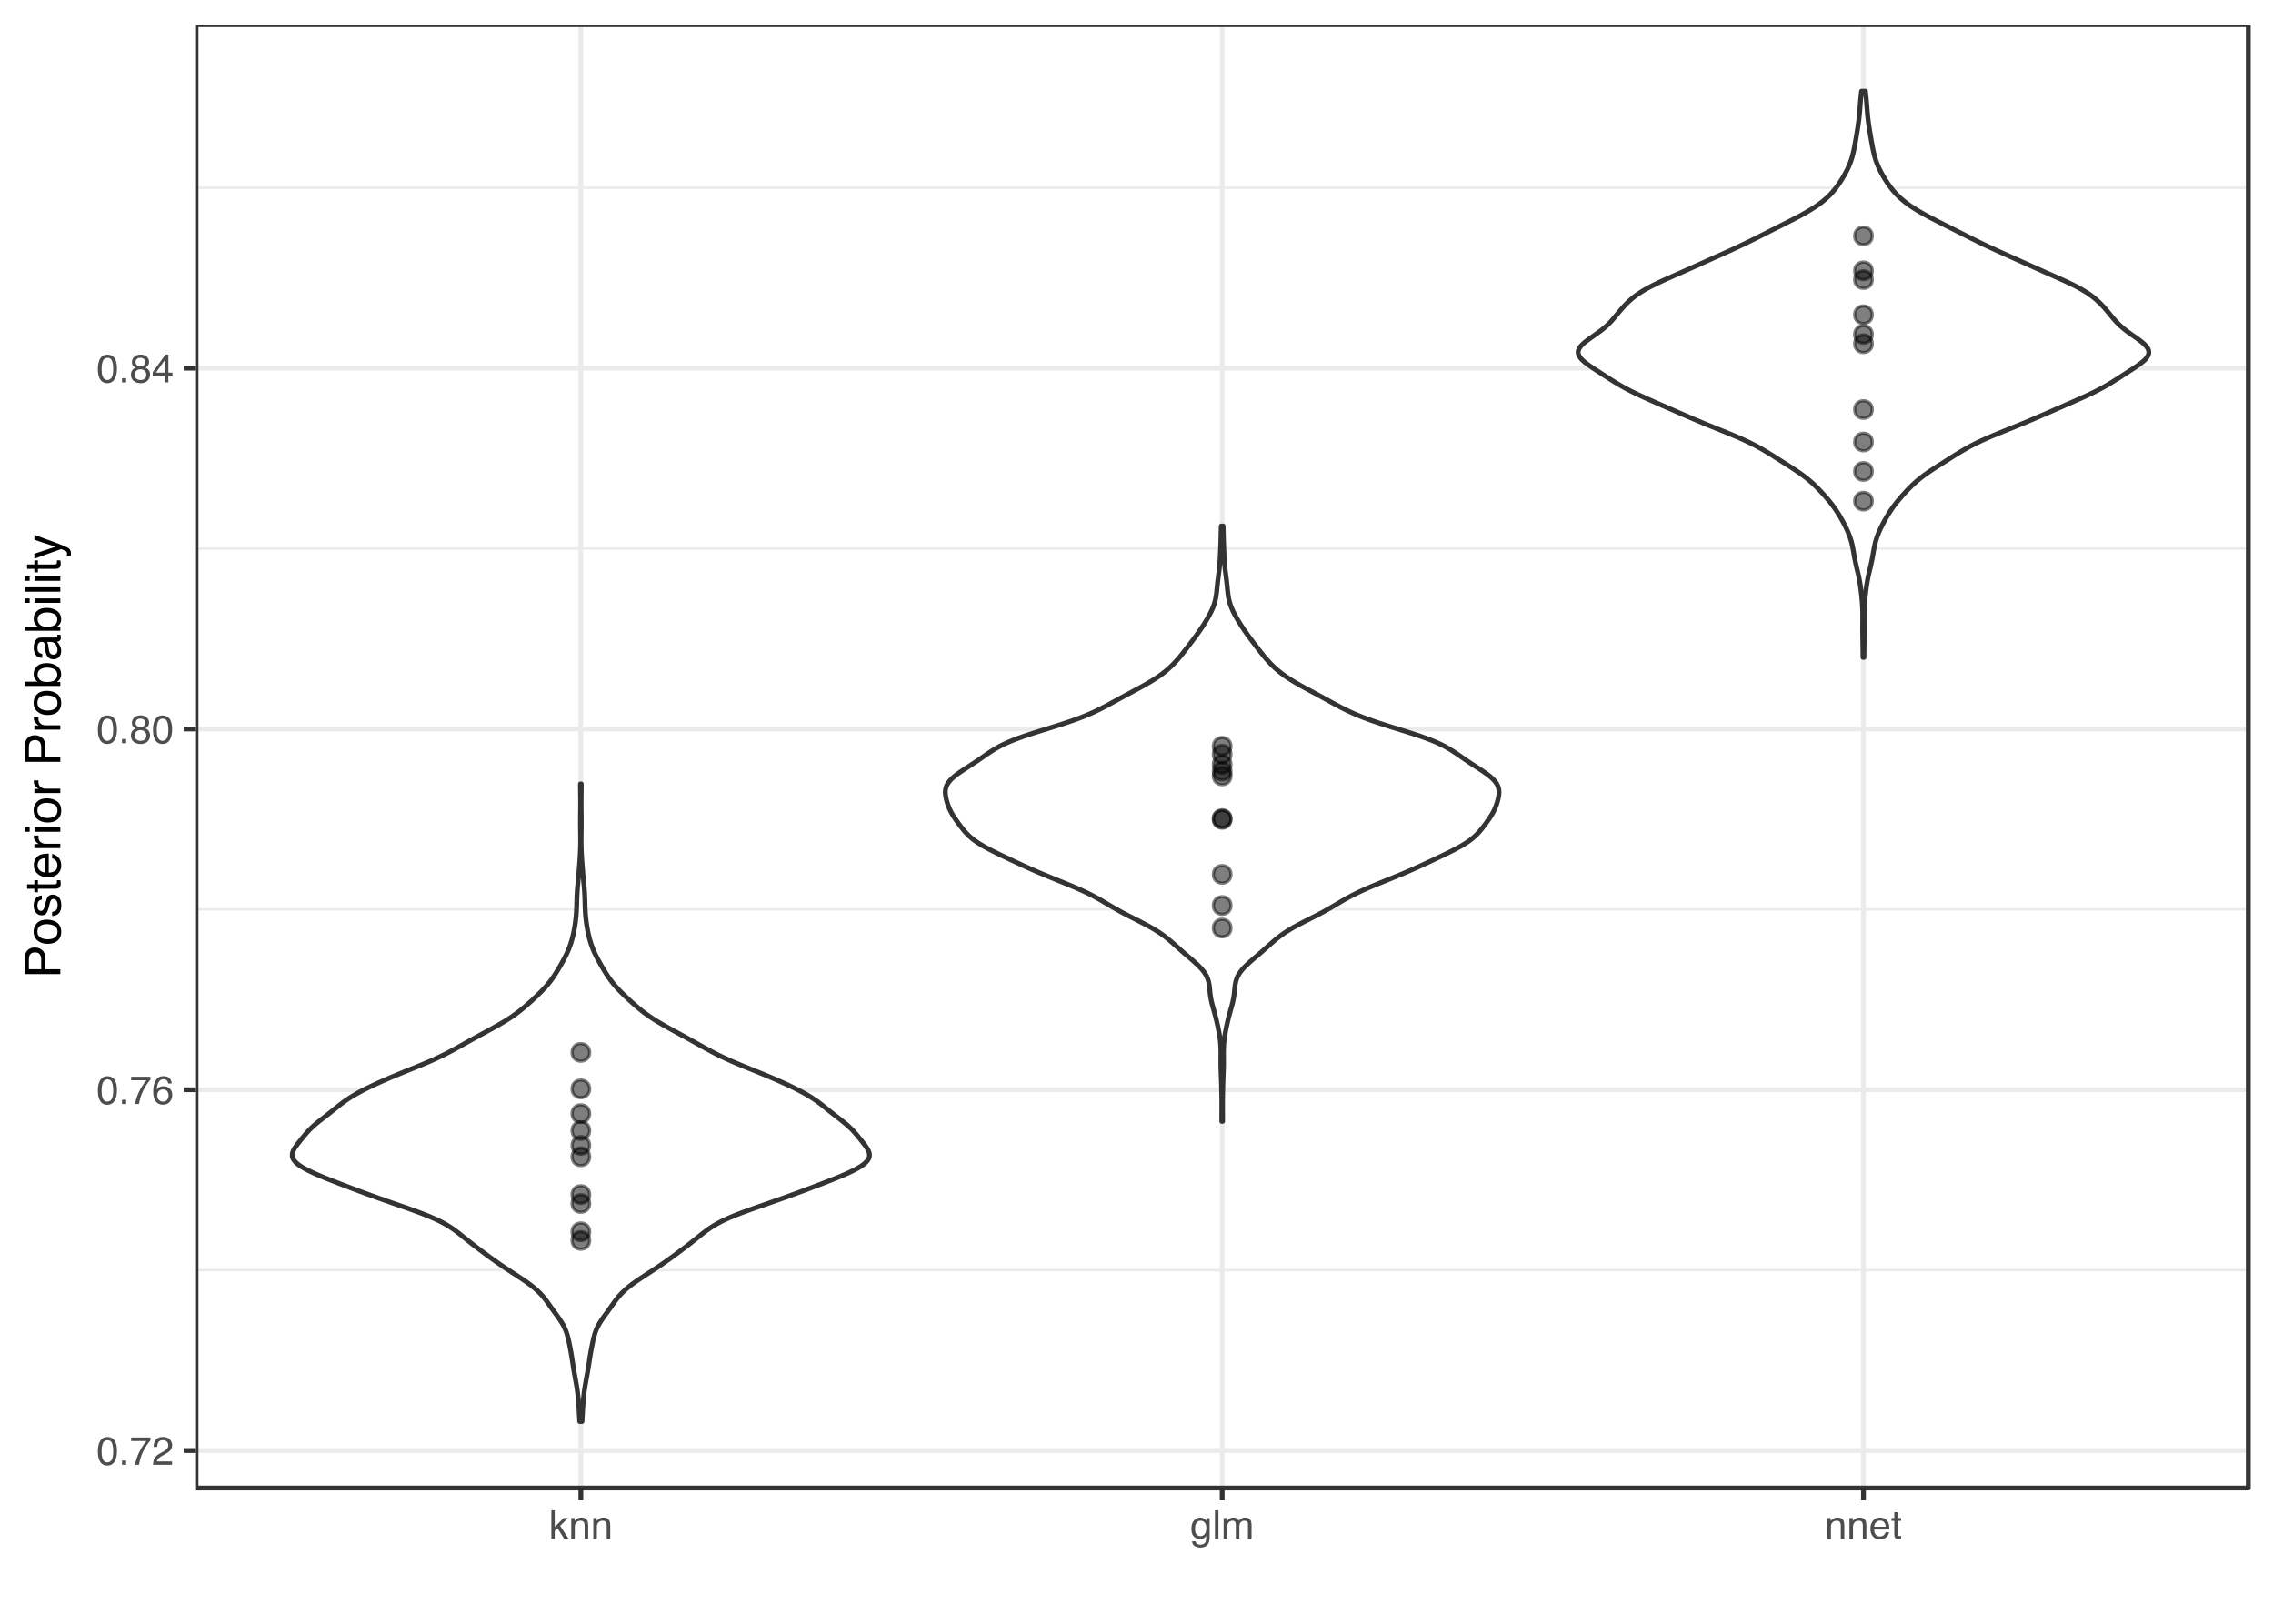 <?xml version="1.0" encoding="UTF-8"?>
<svg xmlns="http://www.w3.org/2000/svg" xmlns:xlink="http://www.w3.org/1999/xlink" width="504pt" height="360pt" viewBox="0 0 504 360" version="1.1">
<defs>
<g>
<symbol overflow="visible" id="glyph0-0">
<path style="stroke:none;" d="M 0.281 0 L 0.281 -6.312 L 5.297 -6.312 L 5.297 0 Z M 4.5 -0.797 L 4.5 -5.516 L 1.078 -5.516 L 1.078 -0.797 Z "/>
</symbol>
<symbol overflow="visible" id="glyph0-1">
<path style="stroke:none;" d="M 2.375 -6.156 C 3.176 -6.156 3.754 -5.828 4.109 -5.172 C 4.379 -4.66 4.516 -3.961 4.516 -3.078 C 4.516 -2.242 4.391 -1.555 4.141 -1.016 C 3.785 -0.223 3.195 0.172 2.375 0.172 C 1.633 0.172 1.082 -0.148 0.719 -0.797 C 0.426 -1.328 0.281 -2.047 0.281 -2.953 C 0.281 -3.648 0.367 -4.25 0.547 -4.75 C 0.879 -5.688 1.488 -6.156 2.375 -6.156 Z M 2.375 -0.531 C 2.77 -0.531 3.086 -0.707 3.328 -1.062 C 3.566 -1.426 3.688 -2.086 3.688 -3.047 C 3.688 -3.754 3.598 -4.332 3.422 -4.781 C 3.254 -5.227 2.922 -5.453 2.422 -5.453 C 1.973 -5.453 1.641 -5.238 1.422 -4.812 C 1.211 -4.383 1.109 -3.754 1.109 -2.922 C 1.109 -2.297 1.176 -1.789 1.312 -1.406 C 1.52 -0.82 1.875 -0.531 2.375 -0.531 Z "/>
</symbol>
<symbol overflow="visible" id="glyph0-2">
<path style="stroke:none;" d="M 0.75 -0.938 L 1.656 -0.938 L 1.656 0 L 0.75 0 Z "/>
</symbol>
<symbol overflow="visible" id="glyph0-3">
<path style="stroke:none;" d="M 4.594 -6.047 L 4.594 -5.375 C 4.395 -5.176 4.129 -4.836 3.797 -4.359 C 3.473 -3.891 3.188 -3.379 2.938 -2.828 C 2.688 -2.297 2.5 -1.812 2.375 -1.375 C 2.289 -1.082 2.18 -0.625 2.047 0 L 1.203 0 C 1.391 -1.176 1.816 -2.344 2.484 -3.5 C 2.879 -4.188 3.289 -4.773 3.719 -5.266 L 0.328 -5.266 L 0.328 -6.047 Z "/>
</symbol>
<symbol overflow="visible" id="glyph0-4">
<path style="stroke:none;" d="M 0.281 0 C 0.301 -0.531 0.406 -0.988 0.594 -1.375 C 0.789 -1.77 1.164 -2.129 1.719 -2.453 L 2.547 -2.922 C 2.91 -3.141 3.164 -3.328 3.312 -3.484 C 3.551 -3.711 3.672 -3.984 3.672 -4.297 C 3.672 -4.648 3.562 -4.93 3.344 -5.141 C 3.133 -5.359 2.848 -5.469 2.484 -5.469 C 1.961 -5.469 1.598 -5.266 1.391 -4.859 C 1.285 -4.648 1.227 -4.352 1.219 -3.969 L 0.422 -3.969 C 0.43 -4.5 0.531 -4.938 0.719 -5.281 C 1.051 -5.875 1.645 -6.172 2.5 -6.172 C 3.195 -6.172 3.707 -5.977 4.031 -5.594 C 4.363 -5.219 4.531 -4.797 4.531 -4.328 C 4.531 -3.836 4.352 -3.414 4 -3.062 C 3.801 -2.863 3.441 -2.617 2.922 -2.328 L 2.344 -2 C 2.062 -1.844 1.836 -1.695 1.672 -1.562 C 1.391 -1.312 1.211 -1.035 1.141 -0.734 L 4.5 -0.734 L 4.5 0 Z "/>
</symbol>
<symbol overflow="visible" id="glyph0-5">
<path style="stroke:none;" d="M 2.578 -6.172 C 3.266 -6.172 3.742 -5.992 4.016 -5.641 C 4.285 -5.285 4.422 -4.922 4.422 -4.547 L 3.656 -4.547 C 3.602 -4.785 3.531 -4.973 3.438 -5.109 C 3.25 -5.367 2.961 -5.5 2.578 -5.5 C 2.148 -5.5 1.805 -5.297 1.547 -4.891 C 1.297 -4.492 1.156 -3.926 1.125 -3.188 C 1.301 -3.445 1.523 -3.641 1.797 -3.766 C 2.047 -3.879 2.32 -3.938 2.625 -3.938 C 3.133 -3.938 3.582 -3.77 3.969 -3.438 C 4.352 -3.113 4.547 -2.625 4.547 -1.969 C 4.547 -1.414 4.363 -0.922 4 -0.484 C 3.633 -0.055 3.117 0.156 2.453 0.156 C 1.867 0.156 1.367 -0.062 0.953 -0.5 C 0.535 -0.938 0.328 -1.672 0.328 -2.703 C 0.328 -3.461 0.422 -4.109 0.609 -4.641 C 0.961 -5.66 1.617 -6.172 2.578 -6.172 Z M 2.516 -0.531 C 2.922 -0.531 3.223 -0.664 3.422 -0.938 C 3.629 -1.207 3.734 -1.531 3.734 -1.906 C 3.734 -2.219 3.641 -2.516 3.453 -2.797 C 3.273 -3.086 2.953 -3.234 2.484 -3.234 C 2.148 -3.234 1.859 -3.125 1.609 -2.906 C 1.359 -2.688 1.234 -2.352 1.234 -1.906 C 1.234 -1.52 1.344 -1.191 1.562 -0.922 C 1.789 -0.66 2.109 -0.531 2.516 -0.531 Z "/>
</symbol>
<symbol overflow="visible" id="glyph0-6">
<path style="stroke:none;" d="M 2.391 -3.578 C 2.734 -3.578 3 -3.672 3.188 -3.859 C 3.383 -4.047 3.484 -4.273 3.484 -4.547 C 3.484 -4.773 3.391 -4.984 3.203 -5.172 C 3.016 -5.359 2.734 -5.453 2.359 -5.453 C 1.992 -5.453 1.727 -5.359 1.562 -5.172 C 1.395 -4.984 1.312 -4.758 1.312 -4.5 C 1.312 -4.207 1.414 -3.977 1.625 -3.812 C 1.844 -3.656 2.098 -3.578 2.391 -3.578 Z M 2.438 -0.531 C 2.801 -0.531 3.098 -0.625 3.328 -0.812 C 3.566 -1.008 3.688 -1.301 3.688 -1.688 C 3.688 -2.082 3.562 -2.383 3.312 -2.594 C 3.07 -2.801 2.766 -2.906 2.391 -2.906 C 2.016 -2.906 1.707 -2.797 1.469 -2.578 C 1.238 -2.367 1.125 -2.078 1.125 -1.703 C 1.125 -1.391 1.227 -1.113 1.438 -0.875 C 1.656 -0.645 1.988 -0.531 2.438 -0.531 Z M 1.344 -3.281 C 1.125 -3.375 0.957 -3.477 0.844 -3.594 C 0.613 -3.82 0.5 -4.125 0.5 -4.5 C 0.5 -4.957 0.664 -5.348 1 -5.672 C 1.332 -6.004 1.801 -6.172 2.406 -6.172 C 3 -6.172 3.461 -6.016 3.797 -5.703 C 4.129 -5.391 4.297 -5.023 4.297 -4.609 C 4.297 -4.223 4.195 -3.914 4 -3.688 C 3.895 -3.551 3.727 -3.414 3.5 -3.281 C 3.758 -3.164 3.961 -3.031 4.109 -2.875 C 4.379 -2.594 4.516 -2.223 4.516 -1.766 C 4.516 -1.223 4.332 -0.766 3.969 -0.391 C 3.602 -0.016 3.086 0.172 2.422 0.172 C 1.828 0.172 1.32 0.008 0.906 -0.312 C 0.488 -0.633 0.281 -1.109 0.281 -1.734 C 0.281 -2.086 0.367 -2.395 0.547 -2.656 C 0.723 -2.926 0.988 -3.133 1.344 -3.281 Z "/>
</symbol>
<symbol overflow="visible" id="glyph0-7">
<path style="stroke:none;" d="M 2.906 -2.172 L 2.906 -4.969 L 0.938 -2.172 Z M 2.922 0 L 2.922 -1.5 L 0.219 -1.5 L 0.219 -2.266 L 3.047 -6.172 L 3.688 -6.172 L 3.688 -2.172 L 4.594 -2.172 L 4.594 -1.5 L 3.688 -1.5 L 3.688 0 Z "/>
</symbol>
<symbol overflow="visible" id="glyph0-8">
<path style="stroke:none;" d="M 0.547 -6.312 L 1.297 -6.312 L 1.297 -2.641 L 3.281 -4.594 L 4.266 -4.594 L 2.5 -2.875 L 4.359 0 L 3.375 0 L 1.938 -2.312 L 1.297 -1.734 L 1.297 0 L 0.547 0 Z "/>
</symbol>
<symbol overflow="visible" id="glyph0-9">
<path style="stroke:none;" d="M 0.562 -4.594 L 1.297 -4.594 L 1.297 -3.953 C 1.516 -4.211 1.742 -4.398 1.984 -4.516 C 2.234 -4.641 2.508 -4.703 2.812 -4.703 C 3.457 -4.703 3.895 -4.473 4.125 -4.016 C 4.25 -3.766 4.312 -3.41 4.312 -2.953 L 4.312 0 L 3.531 0 L 3.531 -2.906 C 3.531 -3.176 3.488 -3.398 3.406 -3.578 C 3.27 -3.859 3.02 -4 2.656 -4 C 2.477 -4 2.328 -3.984 2.203 -3.953 C 1.992 -3.891 1.812 -3.766 1.656 -3.578 C 1.52 -3.422 1.43 -3.258 1.391 -3.094 C 1.359 -2.938 1.344 -2.707 1.344 -2.406 L 1.344 0 L 0.562 0 Z M 2.391 -4.719 Z "/>
</symbol>
<symbol overflow="visible" id="glyph0-10">
<path style="stroke:none;" d="M 2.188 -4.688 C 2.551 -4.688 2.867 -4.598 3.141 -4.422 C 3.285 -4.316 3.43 -4.172 3.578 -3.984 L 3.578 -4.562 L 4.297 -4.562 L 4.297 -0.375 C 4.297 0.207 4.207 0.672 4.031 1.016 C 3.719 1.641 3.113 1.953 2.219 1.953 C 1.727 1.953 1.312 1.836 0.969 1.609 C 0.633 1.391 0.445 1.047 0.406 0.578 L 1.188 0.578 C 1.227 0.773 1.301 0.93 1.406 1.047 C 1.582 1.223 1.859 1.312 2.234 1.312 C 2.828 1.312 3.219 1.098 3.406 0.672 C 3.508 0.43 3.555 -0.004 3.547 -0.641 C 3.391 -0.398 3.203 -0.223 2.984 -0.109 C 2.773 0.004 2.488 0.062 2.125 0.062 C 1.633 0.062 1.203 -0.113 0.828 -0.469 C 0.453 -0.82 0.266 -1.41 0.266 -2.234 C 0.266 -3.004 0.453 -3.602 0.828 -4.031 C 1.203 -4.469 1.656 -4.688 2.188 -4.688 Z M 3.578 -2.312 C 3.578 -2.883 3.457 -3.305 3.219 -3.578 C 2.988 -3.859 2.691 -4 2.328 -4 C 1.785 -4 1.414 -3.742 1.219 -3.234 C 1.113 -2.961 1.062 -2.609 1.062 -2.172 C 1.062 -1.648 1.164 -1.254 1.375 -0.984 C 1.582 -0.711 1.863 -0.578 2.219 -0.578 C 2.77 -0.578 3.16 -0.828 3.391 -1.328 C 3.516 -1.609 3.578 -1.938 3.578 -2.312 Z M 2.281 -4.719 Z "/>
</symbol>
<symbol overflow="visible" id="glyph0-11">
<path style="stroke:none;" d="M 0.594 -6.312 L 1.359 -6.312 L 1.359 0 L 0.594 0 Z "/>
</symbol>
<symbol overflow="visible" id="glyph0-12">
<path style="stroke:none;" d="M 0.562 -4.594 L 1.328 -4.594 L 1.328 -3.953 C 1.516 -4.172 1.68 -4.332 1.828 -4.438 C 2.086 -4.613 2.379 -4.703 2.703 -4.703 C 3.066 -4.703 3.359 -4.613 3.578 -4.438 C 3.703 -4.332 3.816 -4.18 3.922 -3.984 C 4.098 -4.223 4.301 -4.398 4.531 -4.516 C 4.758 -4.641 5.02 -4.703 5.312 -4.703 C 5.926 -4.703 6.348 -4.477 6.578 -4.031 C 6.691 -3.789 6.75 -3.469 6.75 -3.062 L 6.75 0 L 5.953 0 L 5.953 -3.203 C 5.953 -3.504 5.875 -3.711 5.719 -3.828 C 5.57 -3.941 5.383 -4 5.156 -4 C 4.852 -4 4.594 -3.895 4.375 -3.688 C 4.156 -3.488 4.047 -3.148 4.047 -2.672 L 4.047 0 L 3.266 0 L 3.266 -3 C 3.266 -3.312 3.227 -3.539 3.156 -3.688 C 3.039 -3.895 2.82 -4 2.5 -4 C 2.207 -4 1.941 -3.883 1.703 -3.656 C 1.461 -3.438 1.344 -3.031 1.344 -2.438 L 1.344 0 L 0.562 0 Z "/>
</symbol>
<symbol overflow="visible" id="glyph0-13">
<path style="stroke:none;" d="M 2.484 -4.703 C 2.805 -4.703 3.117 -4.625 3.422 -4.469 C 3.734 -4.32 3.969 -4.125 4.125 -3.875 C 4.281 -3.645 4.383 -3.375 4.438 -3.062 C 4.488 -2.852 4.516 -2.516 4.516 -2.047 L 1.141 -2.047 C 1.148 -1.586 1.258 -1.211 1.469 -0.922 C 1.676 -0.641 1.992 -0.5 2.422 -0.5 C 2.828 -0.5 3.148 -0.633 3.391 -0.906 C 3.523 -1.062 3.625 -1.238 3.688 -1.438 L 4.453 -1.438 C 4.43 -1.27 4.363 -1.082 4.25 -0.875 C 4.133 -0.664 4.004 -0.5 3.859 -0.375 C 3.629 -0.145 3.344 0.008 3 0.094 C 2.812 0.133 2.598 0.156 2.359 0.156 C 1.785 0.156 1.301 -0.051 0.906 -0.469 C 0.508 -0.883 0.312 -1.469 0.312 -2.219 C 0.312 -2.945 0.508 -3.539 0.906 -4 C 1.312 -4.469 1.836 -4.703 2.484 -4.703 Z M 3.719 -2.672 C 3.688 -3.004 3.613 -3.27 3.5 -3.469 C 3.281 -3.844 2.926 -4.031 2.438 -4.031 C 2.082 -4.031 1.785 -3.898 1.547 -3.641 C 1.305 -3.391 1.176 -3.066 1.156 -2.672 Z M 2.406 -4.719 Z "/>
</symbol>
<symbol overflow="visible" id="glyph0-14">
<path style="stroke:none;" d="M 0.719 -5.891 L 1.5 -5.891 L 1.5 -4.594 L 2.234 -4.594 L 2.234 -3.969 L 1.5 -3.969 L 1.5 -0.969 C 1.5 -0.801 1.555 -0.691 1.672 -0.641 C 1.723 -0.609 1.82 -0.594 1.969 -0.594 C 2 -0.594 2.035 -0.594 2.078 -0.594 C 2.129 -0.594 2.18 -0.598 2.234 -0.609 L 2.234 0 C 2.148 0.02 2.055 0.035 1.953 0.047 C 1.859 0.066 1.758 0.078 1.656 0.078 C 1.289 0.078 1.039 -0.016 0.906 -0.203 C 0.781 -0.391 0.719 -0.629 0.719 -0.922 L 0.719 -3.969 L 0.094 -3.969 L 0.094 -4.594 L 0.719 -4.594 Z "/>
</symbol>
<symbol overflow="visible" id="glyph1-0">
<path style="stroke:none;" d="M 0 -0.359 L -7.891 -0.359 L -7.891 -6.625 L 0 -6.625 Z M -0.984 -5.625 L -6.906 -5.625 L -6.906 -1.344 L -0.984 -1.344 Z "/>
</symbol>
<symbol overflow="visible" id="glyph1-1">
<path style="stroke:none;" d="M -7.891 -0.938 L -7.891 -4.484 C -7.891 -5.191 -7.691 -5.758 -7.297 -6.188 C -6.898 -6.613 -6.344 -6.828 -5.625 -6.828 C -5.008 -6.828 -4.473 -6.633 -4.016 -6.25 C -3.555 -5.875 -3.328 -5.285 -3.328 -4.484 L -3.328 -2.016 L 0 -2.016 L 0 -0.938 Z M -5.625 -5.75 C -6.207 -5.75 -6.602 -5.535 -6.812 -5.109 C -6.914 -4.867 -6.969 -4.547 -6.969 -4.141 L -6.969 -2.016 L -4.234 -2.016 L -4.234 -4.141 C -4.234 -4.617 -4.332 -5.004 -4.531 -5.297 C -4.738 -5.598 -5.102 -5.75 -5.625 -5.75 Z "/>
</symbol>
<symbol overflow="visible" id="glyph1-2">
<path style="stroke:none;" d="M -0.625 -2.984 C -0.625 -3.629 -0.863 -4.07 -1.344 -4.312 C -1.832 -4.551 -2.375 -4.672 -2.969 -4.672 C -3.508 -4.672 -3.945 -4.582 -4.281 -4.406 C -4.812 -4.133 -5.078 -3.664 -5.078 -3 C -5.078 -2.406 -4.848 -1.973 -4.391 -1.703 C -3.941 -1.441 -3.398 -1.312 -2.766 -1.312 C -2.148 -1.312 -1.641 -1.441 -1.234 -1.703 C -0.828 -1.973 -0.625 -2.398 -0.625 -2.984 Z M -5.922 -3.031 C -5.922 -3.77 -5.672 -4.395 -5.172 -4.906 C -4.68 -5.414 -3.957 -5.672 -3 -5.672 C -2.07 -5.672 -1.305 -5.445 -0.703 -5 C -0.098 -4.551 0.203 -3.852 0.203 -2.906 C 0.203 -2.113 -0.062 -1.484 -0.594 -1.016 C -1.125 -0.547 -1.844 -0.312 -2.75 -0.312 C -3.719 -0.312 -4.488 -0.555 -5.062 -1.047 C -5.633 -1.535 -5.922 -2.195 -5.922 -3.031 Z M -5.891 -3 Z "/>
</symbol>
<symbol overflow="visible" id="glyph1-3">
<path style="stroke:none;" d="M -1.812 -1.281 C -1.488 -1.312 -1.238 -1.395 -1.062 -1.531 C -0.75 -1.77 -0.594 -2.191 -0.594 -2.797 C -0.594 -3.148 -0.672 -3.461 -0.828 -3.734 C -0.984 -4.004 -1.223 -4.141 -1.547 -4.141 C -1.797 -4.141 -1.984 -4.031 -2.109 -3.812 C -2.191 -3.676 -2.285 -3.398 -2.391 -2.984 L -2.578 -2.219 C -2.703 -1.727 -2.836 -1.367 -2.984 -1.141 C -3.254 -0.723 -3.617 -0.516 -4.078 -0.516 C -4.617 -0.516 -5.055 -0.707 -5.391 -1.094 C -5.734 -1.488 -5.906 -2.02 -5.906 -2.688 C -5.906 -3.551 -5.648 -4.176 -5.141 -4.562 C -4.816 -4.801 -4.469 -4.914 -4.094 -4.906 L -4.094 -4 C -4.312 -3.977 -4.508 -3.898 -4.688 -3.766 C -4.945 -3.547 -5.078 -3.16 -5.078 -2.609 C -5.078 -2.242 -5.004 -1.969 -4.859 -1.781 C -4.723 -1.594 -4.539 -1.5 -4.312 -1.5 C -4.062 -1.5 -3.863 -1.625 -3.719 -1.875 C -3.625 -2.008 -3.539 -2.219 -3.469 -2.5 L -3.312 -3.141 C -3.145 -3.836 -2.984 -4.301 -2.828 -4.531 C -2.578 -4.914 -2.191 -5.109 -1.672 -5.109 C -1.148 -5.109 -0.703 -4.91 -0.328 -4.516 C 0.035 -4.129 0.219 -3.539 0.219 -2.75 C 0.219 -1.895 0.023 -1.285 -0.359 -0.922 C -0.754 -0.566 -1.238 -0.379 -1.812 -0.359 Z M -5.891 -2.719 Z "/>
</symbol>
<symbol overflow="visible" id="glyph1-4">
<path style="stroke:none;" d="M -7.359 -0.906 L -7.359 -1.875 L -5.75 -1.875 L -5.75 -2.797 L -4.969 -2.797 L -4.969 -1.875 L -1.203 -1.875 C -1.004 -1.875 -0.875 -1.941 -0.812 -2.078 C -0.77 -2.16 -0.75 -2.285 -0.75 -2.453 C -0.75 -2.504 -0.75 -2.555 -0.75 -2.609 C -0.75 -2.66 -0.754 -2.723 -0.766 -2.797 L 0 -2.797 C 0.031 -2.68 0.051 -2.562 0.062 -2.438 C 0.082 -2.32 0.094 -2.195 0.094 -2.062 C 0.094 -1.613 -0.02 -1.305 -0.25 -1.141 C -0.488 -0.984 -0.789 -0.906 -1.156 -0.906 L -4.969 -0.906 L -4.969 -0.125 L -5.75 -0.125 L -5.75 -0.906 Z "/>
</symbol>
<symbol overflow="visible" id="glyph1-5">
<path style="stroke:none;" d="M -5.875 -3.109 C -5.875 -3.516 -5.781 -3.906 -5.594 -4.281 C -5.406 -4.664 -5.156 -4.961 -4.844 -5.172 C -4.562 -5.359 -4.223 -5.484 -3.828 -5.547 C -3.566 -5.609 -3.145 -5.641 -2.562 -5.641 L -2.562 -1.422 C -1.977 -1.441 -1.508 -1.578 -1.156 -1.828 C -0.812 -2.086 -0.641 -2.488 -0.641 -3.031 C -0.641 -3.539 -0.805 -3.945 -1.141 -4.25 C -1.328 -4.414 -1.551 -4.535 -1.812 -4.609 L -1.812 -5.562 C -1.594 -5.531 -1.352 -5.441 -1.094 -5.297 C -0.832 -5.16 -0.625 -5.004 -0.469 -4.828 C -0.176 -4.535 0.02 -4.176 0.125 -3.75 C 0.176 -3.508 0.203 -3.242 0.203 -2.953 C 0.203 -2.234 -0.055 -1.625 -0.578 -1.125 C -1.098 -0.633 -1.828 -0.391 -2.766 -0.391 C -3.691 -0.391 -4.441 -0.641 -5.016 -1.141 C -5.586 -1.641 -5.875 -2.297 -5.875 -3.109 Z M -3.328 -4.641 C -3.754 -4.609 -4.094 -4.52 -4.344 -4.375 C -4.801 -4.102 -5.031 -3.66 -5.031 -3.047 C -5.031 -2.598 -4.867 -2.223 -4.547 -1.922 C -4.234 -1.629 -3.828 -1.473 -3.328 -1.453 Z M -5.891 -3.016 Z "/>
</symbol>
<symbol overflow="visible" id="glyph1-6">
<path style="stroke:none;" d="M -5.75 -0.734 L -5.75 -1.656 L -4.766 -1.656 C -4.953 -1.727 -5.18 -1.91 -5.453 -2.203 C -5.734 -2.492 -5.875 -2.832 -5.875 -3.219 C -5.875 -3.238 -5.875 -3.27 -5.875 -3.312 C -5.875 -3.352 -5.867 -3.426 -5.859 -3.531 L -4.828 -3.531 C -4.836 -3.477 -4.844 -3.426 -4.844 -3.375 C -4.852 -3.32 -4.859 -3.27 -4.859 -3.219 C -4.859 -2.727 -4.703 -2.352 -4.391 -2.094 C -4.078 -1.832 -3.719 -1.703 -3.312 -1.703 L 0 -1.703 L 0 -0.734 Z "/>
</symbol>
<symbol overflow="visible" id="glyph1-7">
<path style="stroke:none;" d="M -5.719 -0.703 L -5.719 -1.688 L 0 -1.688 L 0 -0.703 Z M -7.891 -0.703 L -7.891 -1.688 L -6.797 -1.688 L -6.797 -0.703 Z "/>
</symbol>
<symbol overflow="visible" id="glyph1-8">
<path style="stroke:none;" d=""/>
</symbol>
<symbol overflow="visible" id="glyph1-9">
<path style="stroke:none;" d="M -7.922 -0.641 L -7.922 -1.578 L -5.047 -1.578 C -5.328 -1.785 -5.539 -2.035 -5.688 -2.328 C -5.832 -2.617 -5.906 -2.938 -5.906 -3.281 C -5.906 -4 -5.656 -4.582 -5.156 -5.031 C -4.664 -5.477 -3.941 -5.703 -2.984 -5.703 C -2.078 -5.703 -1.32 -5.477 -0.719 -5.031 C -0.113 -4.594 0.188 -3.984 0.188 -3.203 C 0.188 -2.766 0.078 -2.395 -0.141 -2.094 C -0.266 -1.914 -0.461 -1.727 -0.734 -1.531 L 0 -1.531 L 0 -0.641 Z M -0.672 -3.141 C -0.672 -3.672 -0.879 -4.062 -1.297 -4.312 C -1.711 -4.57 -2.258 -4.703 -2.938 -4.703 C -3.539 -4.703 -4.039 -4.57 -4.438 -4.312 C -4.832 -4.062 -5.031 -3.68 -5.031 -3.172 C -5.031 -2.734 -4.867 -2.348 -4.547 -2.016 C -4.223 -1.68 -3.688 -1.516 -2.938 -1.516 C -2.395 -1.516 -1.957 -1.582 -1.625 -1.719 C -0.988 -1.977 -0.672 -2.453 -0.672 -3.141 Z "/>
</symbol>
<symbol overflow="visible" id="glyph1-10">
<path style="stroke:none;" d="M -1.531 -1.453 C -1.25 -1.453 -1.023 -1.551 -0.859 -1.75 C -0.703 -1.957 -0.625 -2.203 -0.625 -2.484 C -0.625 -2.816 -0.703 -3.145 -0.859 -3.469 C -1.117 -4.008 -1.551 -4.281 -2.156 -4.281 L -2.922 -4.281 C -2.848 -4.156 -2.785 -4 -2.734 -3.812 C -2.691 -3.633 -2.656 -3.453 -2.625 -3.266 L -2.562 -2.688 C -2.508 -2.332 -2.438 -2.066 -2.344 -1.891 C -2.164 -1.598 -1.895 -1.453 -1.531 -1.453 Z M -3.484 -3.797 C -3.516 -4.016 -3.609 -4.16 -3.766 -4.234 C -3.848 -4.273 -3.973 -4.297 -4.141 -4.297 C -4.461 -4.297 -4.695 -4.176 -4.844 -3.938 C -5 -3.707 -5.078 -3.375 -5.078 -2.938 C -5.078 -2.438 -4.941 -2.082 -4.672 -1.875 C -4.516 -1.75 -4.289 -1.672 -4 -1.641 L -4 -0.734 C -4.707 -0.754 -5.195 -0.984 -5.469 -1.422 C -5.75 -1.867 -5.891 -2.383 -5.891 -2.969 C -5.891 -3.645 -5.758 -4.191 -5.5 -4.609 C -5.25 -5.035 -4.848 -5.25 -4.297 -5.25 L -0.984 -5.25 C -0.891 -5.25 -0.812 -5.266 -0.75 -5.297 C -0.688 -5.336 -0.656 -5.426 -0.656 -5.562 C -0.656 -5.602 -0.656 -5.648 -0.656 -5.703 C -0.664 -5.766 -0.676 -5.82 -0.688 -5.875 L 0.031 -5.875 C 0.07 -5.727 0.098 -5.613 0.109 -5.531 C 0.117 -5.457 0.125 -5.352 0.125 -5.219 C 0.125 -4.883 0.004 -4.641 -0.234 -4.484 C -0.359 -4.41 -0.535 -4.359 -0.766 -4.328 C -0.504 -4.129 -0.281 -3.844 -0.094 -3.469 C 0.094 -3.102 0.188 -2.695 0.188 -2.25 C 0.188 -1.719 0.023 -1.281 -0.297 -0.938 C -0.617 -0.602 -1.023 -0.438 -1.516 -0.438 C -2.047 -0.438 -2.457 -0.602 -2.75 -0.938 C -3.039 -1.27 -3.223 -1.707 -3.297 -2.25 Z M -5.891 -2.984 Z "/>
</symbol>
<symbol overflow="visible" id="glyph1-11">
<path style="stroke:none;" d="M -7.891 -0.734 L -7.891 -1.703 L 0 -1.703 L 0 -0.734 Z "/>
</symbol>
<symbol overflow="visible" id="glyph1-12">
<path style="stroke:none;" d="M -5.75 -4.297 L -5.75 -5.375 C -5.383 -5.238 -4.547 -4.938 -3.234 -4.469 C -2.242 -4.113 -1.438 -3.816 -0.812 -3.578 C 0.656 -3.023 1.551 -2.633 1.875 -2.406 C 2.195 -2.176 2.359 -1.781 2.359 -1.219 C 2.359 -1.082 2.352 -0.977 2.344 -0.906 C 2.332 -0.832 2.312 -0.742 2.281 -0.641 L 1.406 -0.641 C 1.445 -0.805 1.473 -0.926 1.484 -1 C 1.492 -1.07 1.5 -1.141 1.5 -1.203 C 1.5 -1.379 1.469 -1.508 1.406 -1.594 C 1.352 -1.676 1.285 -1.75 1.203 -1.812 C 1.172 -1.82 1.02 -1.883 0.75 -2 C 0.488 -2.113 0.297 -2.191 0.172 -2.234 L -5.75 -0.109 L -5.75 -1.203 L -1.062 -2.75 Z M -5.891 -2.75 Z "/>
</symbol>
</g>
<clipPath id="clip1">
  <path d="M 43.469 5.48 L 499 5.48 L 499 330 L 43.469 330 Z "/>
</clipPath>
<clipPath id="clip2">
  <path d="M 43.469 281 L 499 281 L 499 282 L 43.469 282 Z "/>
</clipPath>
<clipPath id="clip3">
  <path d="M 43.469 201 L 499 201 L 499 202 L 43.469 202 Z "/>
</clipPath>
<clipPath id="clip4">
  <path d="M 43.469 121 L 499 121 L 499 122 L 43.469 122 Z "/>
</clipPath>
<clipPath id="clip5">
  <path d="M 43.469 41 L 499 41 L 499 42 L 43.469 42 Z "/>
</clipPath>
<clipPath id="clip6">
  <path d="M 43.469 321 L 499.52 321 L 499.52 323 L 43.469 323 Z "/>
</clipPath>
<clipPath id="clip7">
  <path d="M 43.469 241 L 499.52 241 L 499.52 243 L 43.469 243 Z "/>
</clipPath>
<clipPath id="clip8">
  <path d="M 43.469 161 L 499.52 161 L 499.52 163 L 43.469 163 Z "/>
</clipPath>
<clipPath id="clip9">
  <path d="M 43.469 81 L 499.52 81 L 499.52 83 L 43.469 83 Z "/>
</clipPath>
<clipPath id="clip10">
  <path d="M 128 5.48 L 130 5.48 L 130 330.906 L 128 330.906 Z "/>
</clipPath>
<clipPath id="clip11">
  <path d="M 270 5.48 L 272 5.48 L 272 330.906 L 270 330.906 Z "/>
</clipPath>
<clipPath id="clip12">
  <path d="M 412 5.48 L 414 5.48 L 414 330.906 L 412 330.906 Z "/>
</clipPath>
<clipPath id="clip13">
  <path d="M 43.469 5.48 L 499.52 5.48 L 499.52 330.906 L 43.469 330.906 Z "/>
</clipPath>
</defs>
<g id="surface6">
<rect x="0" y="0" width="504" height="360" style="fill:rgb(100%,100%,100%);fill-opacity:1;stroke:none;"/>
<rect x="0" y="0" width="504" height="360" style="fill:rgb(100%,100%,100%);fill-opacity:1;stroke:none;"/>
<path style="fill:none;stroke-width:1.067;stroke-linecap:round;stroke-linejoin:round;stroke:rgb(100%,100%,100%);stroke-opacity:1;stroke-miterlimit:10;" d="M 0 360 L 504 360 L 504 0 L 0 0 Z "/>
<g clip-path="url(#clip1)" clip-rule="nonzero">
<path style=" stroke:none;fill-rule:nonzero;fill:rgb(100%,100%,100%);fill-opacity:1;" d="M 43.469 329.906 L 498.52 329.906 L 498.52 5.48 L 43.469 5.48 Z "/>
</g>
<g clip-path="url(#clip2)" clip-rule="nonzero">
<path style="fill:none;stroke-width:0.533;stroke-linecap:butt;stroke-linejoin:round;stroke:rgb(92.157%,92.157%,92.157%);stroke-opacity:1;stroke-miterlimit:10;" d="M 43.469 281.598 L 498.52 281.598 "/>
</g>
<g clip-path="url(#clip3)" clip-rule="nonzero">
<path style="fill:none;stroke-width:0.533;stroke-linecap:butt;stroke-linejoin:round;stroke:rgb(92.157%,92.157%,92.157%);stroke-opacity:1;stroke-miterlimit:10;" d="M 43.469 201.613 L 498.52 201.613 "/>
</g>
<g clip-path="url(#clip4)" clip-rule="nonzero">
<path style="fill:none;stroke-width:0.533;stroke-linecap:butt;stroke-linejoin:round;stroke:rgb(92.157%,92.157%,92.157%);stroke-opacity:1;stroke-miterlimit:10;" d="M 43.469 121.625 L 498.52 121.625 "/>
</g>
<g clip-path="url(#clip5)" clip-rule="nonzero">
<path style="fill:none;stroke-width:0.533;stroke-linecap:butt;stroke-linejoin:round;stroke:rgb(92.157%,92.157%,92.157%);stroke-opacity:1;stroke-miterlimit:10;" d="M 43.469 41.637 L 498.52 41.637 "/>
</g>
<g clip-path="url(#clip6)" clip-rule="nonzero">
<path style="fill:none;stroke-width:1.067;stroke-linecap:butt;stroke-linejoin:round;stroke:rgb(92.157%,92.157%,92.157%);stroke-opacity:1;stroke-miterlimit:10;" d="M 43.469 321.594 L 498.52 321.594 "/>
</g>
<g clip-path="url(#clip7)" clip-rule="nonzero">
<path style="fill:none;stroke-width:1.067;stroke-linecap:butt;stroke-linejoin:round;stroke:rgb(92.157%,92.157%,92.157%);stroke-opacity:1;stroke-miterlimit:10;" d="M 43.469 241.605 L 498.52 241.605 "/>
</g>
<g clip-path="url(#clip8)" clip-rule="nonzero">
<path style="fill:none;stroke-width:1.067;stroke-linecap:butt;stroke-linejoin:round;stroke:rgb(92.157%,92.157%,92.157%);stroke-opacity:1;stroke-miterlimit:10;" d="M 43.469 161.617 L 498.52 161.617 "/>
</g>
<g clip-path="url(#clip9)" clip-rule="nonzero">
<path style="fill:none;stroke-width:1.067;stroke-linecap:butt;stroke-linejoin:round;stroke:rgb(92.157%,92.157%,92.157%);stroke-opacity:1;stroke-miterlimit:10;" d="M 43.469 81.629 L 498.52 81.629 "/>
</g>
<g clip-path="url(#clip10)" clip-rule="nonzero">
<path style="fill:none;stroke-width:1.067;stroke-linecap:butt;stroke-linejoin:round;stroke:rgb(92.157%,92.157%,92.157%);stroke-opacity:1;stroke-miterlimit:10;" d="M 128.793 329.906 L 128.793 5.48 "/>
</g>
<g clip-path="url(#clip11)" clip-rule="nonzero">
<path style="fill:none;stroke-width:1.067;stroke-linecap:butt;stroke-linejoin:round;stroke:rgb(92.157%,92.157%,92.157%);stroke-opacity:1;stroke-miterlimit:10;" d="M 270.996 329.906 L 270.996 5.48 "/>
</g>
<g clip-path="url(#clip12)" clip-rule="nonzero">
<path style="fill:none;stroke-width:1.067;stroke-linecap:butt;stroke-linejoin:round;stroke:rgb(92.157%,92.157%,92.157%);stroke-opacity:1;stroke-miterlimit:10;" d="M 413.199 329.906 L 413.199 5.48 "/>
</g>
<path style="fill-rule:nonzero;fill:rgb(100%,100%,100%);fill-opacity:1;stroke-width:1.067;stroke-linecap:round;stroke-linejoin:round;stroke:rgb(20%,20%,20%);stroke-opacity:1;stroke-miterlimit:10;" d="M 128.535 315.16 L 128.488 314.328 L 128.473 314.055 L 128.41 312.945 L 128.395 312.672 L 128.348 311.84 L 128.309 311.285 L 128.289 311.012 L 128.266 310.734 L 128.246 310.457 L 128.219 310.18 L 128.195 309.902 L 128.168 309.629 L 128.105 309.074 L 128 308.242 L 127.957 307.969 L 127.918 307.691 L 127.875 307.414 L 127.781 306.859 L 127.734 306.586 L 127.684 306.309 L 127.637 306.031 L 127.484 305.199 L 127.434 304.926 L 127.383 304.648 L 127.336 304.371 L 127.285 304.094 L 127.238 303.816 L 127.191 303.543 L 127.105 302.988 L 127.059 302.711 L 127.02 302.434 L 126.977 302.156 L 126.934 301.883 L 126.762 300.773 L 126.715 300.5 L 126.621 299.945 L 126.52 299.391 L 126.469 299.117 L 126.418 298.84 L 126.254 298.008 L 126.195 297.73 L 126.137 297.457 L 126.078 297.18 L 125.945 296.625 L 125.875 296.348 L 125.801 296.074 L 125.719 295.797 L 125.629 295.52 L 125.535 295.242 L 125.43 294.965 L 125.316 294.688 L 125.191 294.414 L 125.059 294.137 L 124.918 293.859 L 124.762 293.582 L 124.602 293.305 L 124.43 293.031 L 124.25 292.754 L 124.066 292.477 L 123.875 292.199 L 123.477 291.645 L 123.277 291.371 L 123.078 291.094 L 122.875 290.816 L 122.477 290.262 L 122.277 289.988 L 121.496 288.879 L 121.297 288.602 L 121.09 288.328 L 120.879 288.051 L 120.66 287.773 L 120.434 287.496 L 120.195 287.219 L 119.945 286.945 L 119.684 286.668 L 119.402 286.391 L 119.109 286.113 L 118.801 285.836 L 118.477 285.559 L 118.141 285.285 L 117.789 285.008 L 117.422 284.73 L 117.043 284.453 L 116.656 284.176 L 116.254 283.902 L 115.848 283.625 L 115.434 283.348 L 115.016 283.07 L 114.594 282.793 L 114.168 282.516 L 113.742 282.242 L 113.316 281.965 L 112.473 281.41 L 112.055 281.133 L 111.645 280.859 L 111.234 280.582 L 110.828 280.305 L 110.43 280.027 L 110.035 279.75 L 109.645 279.473 L 109.258 279.199 L 108.871 278.922 L 108.113 278.367 L 107.738 278.09 L 107.363 277.816 L 106.621 277.262 L 105.887 276.707 L 105.523 276.43 L 105.164 276.156 L 104.805 275.879 L 104.449 275.602 L 104.098 275.324 L 103.75 275.047 L 103.406 274.773 L 102.375 273.941 L 102.027 273.664 L 101.676 273.387 L 101.316 273.113 L 100.949 272.836 L 100.562 272.559 L 100.164 272.281 L 99.742 272.004 L 99.297 271.73 L 98.828 271.453 L 98.332 271.176 L 97.812 270.898 L 97.262 270.621 L 96.676 270.348 L 96.059 270.07 L 95.418 269.793 L 94.75 269.516 L 94.055 269.238 L 93.336 268.961 L 92.602 268.688 L 91.844 268.41 L 91.074 268.133 L 90.293 267.855 L 89.504 267.578 L 88.711 267.305 L 87.117 266.75 L 86.324 266.473 L 85.535 266.195 L 84.754 265.918 L 83.973 265.645 L 82.434 265.09 L 81.676 264.812 L 80.922 264.535 L 80.172 264.262 L 79.43 263.984 L 78.691 263.707 L 77.223 263.152 L 76.496 262.875 L 75.773 262.602 L 75.055 262.324 L 74.34 262.047 L 73.633 261.77 L 72.934 261.492 L 72.242 261.219 L 71.566 260.941 L 70.902 260.664 L 70.258 260.387 L 69.637 260.109 L 69.039 259.832 L 68.465 259.559 L 67.926 259.281 L 67.418 259.004 L 66.945 258.727 L 66.52 258.449 L 66.137 258.176 L 65.801 257.898 L 65.512 257.621 L 65.273 257.344 L 65.082 257.066 L 64.938 256.789 L 64.844 256.516 L 64.801 256.238 L 64.801 255.961 L 64.84 255.684 L 64.918 255.406 L 65.027 255.133 L 65.164 254.855 L 65.32 254.578 L 65.504 254.301 L 65.699 254.023 L 65.906 253.746 L 66.117 253.473 L 66.332 253.195 L 66.555 252.918 L 66.773 252.641 L 66.996 252.363 L 67.223 252.09 L 67.449 251.812 L 67.68 251.535 L 67.914 251.258 L 68.16 250.98 L 68.414 250.703 L 68.676 250.43 L 68.953 250.152 L 69.246 249.875 L 69.551 249.598 L 69.867 249.32 L 70.195 249.047 L 70.531 248.77 L 70.879 248.492 L 71.945 247.66 L 72.305 247.387 L 72.66 247.109 L 73.012 246.832 L 73.707 246.277 L 74.047 246.004 L 74.391 245.727 L 74.73 245.449 L 75.078 245.172 L 75.43 244.895 L 75.789 244.621 L 76.156 244.344 L 76.543 244.066 L 76.941 243.789 L 77.359 243.512 L 77.793 243.234 L 78.242 242.961 L 78.711 242.684 L 79.199 242.406 L 79.707 242.129 L 80.227 241.852 L 80.766 241.578 L 81.316 241.301 L 81.879 241.023 L 82.453 240.746 L 83.043 240.469 L 83.641 240.191 L 84.25 239.918 L 84.871 239.641 L 85.5 239.363 L 86.141 239.086 L 86.789 238.809 L 87.445 238.535 L 88.113 238.258 L 89.465 237.703 L 90.148 237.426 L 90.836 237.148 L 91.52 236.875 L 92.203 236.598 L 92.879 236.32 L 93.551 236.043 L 94.211 235.766 L 94.859 235.492 L 95.496 235.215 L 96.117 234.938 L 96.727 234.66 L 97.32 234.383 L 97.895 234.105 L 98.457 233.832 L 99.004 233.555 L 99.539 233.277 L 100.066 233 L 100.582 232.723 L 101.09 232.449 L 101.594 232.172 L 103.082 231.34 L 103.574 231.062 L 104.07 230.789 L 104.566 230.512 L 105.066 230.234 L 106.074 229.68 L 106.582 229.406 L 107.09 229.129 L 107.602 228.852 L 108.617 228.297 L 109.121 228.02 L 109.621 227.746 L 110.113 227.469 L 110.602 227.191 L 111.082 226.914 L 111.551 226.637 L 112.008 226.363 L 112.453 226.086 L 112.883 225.809 L 113.305 225.531 L 113.711 225.254 L 114.105 224.977 L 114.484 224.703 L 114.855 224.426 L 115.215 224.148 L 115.562 223.871 L 115.902 223.594 L 116.234 223.32 L 116.559 223.043 L 117.191 222.488 L 117.5 222.211 L 117.805 221.934 L 118.105 221.66 L 118.699 221.105 L 118.992 220.828 L 119.277 220.551 L 119.562 220.277 L 119.84 220 L 120.113 219.723 L 120.379 219.445 L 120.641 219.168 L 120.895 218.895 L 121.141 218.617 L 121.379 218.34 L 121.605 218.062 L 121.828 217.785 L 122.043 217.508 L 122.25 217.234 L 122.449 216.957 L 122.645 216.68 L 122.832 216.402 L 123.012 216.125 L 123.188 215.852 L 123.363 215.574 L 123.699 215.02 L 124.027 214.465 L 124.188 214.191 L 124.348 213.914 L 124.66 213.359 L 124.812 213.082 L 124.965 212.809 L 125.113 212.531 L 125.258 212.254 L 125.398 211.977 L 125.535 211.699 L 125.668 211.422 L 125.793 211.148 L 125.918 210.871 L 126.035 210.594 L 126.148 210.316 L 126.254 210.039 L 126.355 209.766 L 126.453 209.488 L 126.547 209.211 L 126.637 208.934 L 126.801 208.379 L 126.875 208.105 L 127.016 207.551 L 127.141 206.996 L 127.199 206.723 L 127.258 206.445 L 127.359 205.891 L 127.453 205.336 L 127.496 205.062 L 127.613 204.23 L 127.645 203.953 L 127.676 203.68 L 127.73 203.125 L 127.777 202.57 L 127.797 202.293 L 127.812 202.02 L 127.824 201.742 L 127.84 201.465 L 127.848 201.188 L 127.859 200.91 L 127.867 200.637 L 127.906 199.25 L 127.918 198.977 L 127.926 198.699 L 127.941 198.422 L 127.953 198.145 L 127.973 197.867 L 127.988 197.594 L 128.008 197.316 L 128.102 196.207 L 128.129 195.934 L 128.156 195.656 L 128.18 195.379 L 128.234 194.824 L 128.262 194.551 L 128.285 194.273 L 128.312 193.996 L 128.383 193.164 L 128.406 192.891 L 128.43 192.613 L 128.449 192.336 L 128.473 192.059 L 128.492 191.781 L 128.512 191.508 L 128.535 191.23 L 128.555 190.953 L 128.57 190.676 L 128.59 190.398 L 128.609 190.125 L 128.656 189.293 L 128.68 188.738 L 128.691 188.465 L 128.703 188.188 L 128.719 187.633 L 128.723 187.355 L 128.73 187.082 L 128.73 186.805 L 128.734 186.527 L 128.734 185.695 L 128.73 185.422 L 128.723 184.867 L 128.723 184.59 L 128.719 184.312 L 128.715 184.039 L 128.703 183.207 L 128.703 182.93 L 128.699 182.652 L 128.699 181.547 L 128.703 181.27 L 128.707 180.996 L 128.707 180.719 L 128.723 179.609 L 128.727 179.336 L 128.727 179.059 L 128.73 178.781 L 128.73 177.398 L 128.727 177.121 L 128.727 176.844 L 128.723 176.566 L 128.719 176.293 L 128.715 176.016 L 128.715 175.738 L 128.707 175.184 L 128.703 174.91 L 128.703 174.633 L 128.699 174.355 L 128.699 173.801 L 128.887 173.801 L 128.887 174.078 L 128.883 174.355 L 128.883 174.633 L 128.879 174.91 L 128.879 175.184 L 128.863 176.293 L 128.859 176.566 L 128.859 176.844 L 128.855 177.121 L 128.855 177.398 L 128.852 177.676 L 128.852 178.504 L 128.855 178.781 L 128.855 179.059 L 128.859 179.336 L 128.863 179.609 L 128.871 180.164 L 128.871 180.441 L 128.879 180.996 L 128.883 181.27 L 128.883 181.547 L 128.887 181.824 L 128.887 182.379 L 128.883 182.652 L 128.883 182.93 L 128.879 183.207 L 128.879 183.484 L 128.871 184.039 L 128.867 184.312 L 128.855 185.145 L 128.855 185.422 L 128.852 185.695 L 128.852 186.805 L 128.855 187.082 L 128.859 187.355 L 128.891 188.465 L 128.902 188.738 L 128.914 189.016 L 128.977 190.125 L 128.996 190.398 L 129.012 190.676 L 129.07 191.508 L 129.094 191.781 L 129.133 192.336 L 129.18 192.891 L 129.203 193.164 L 129.273 193.996 L 129.301 194.273 L 129.324 194.551 L 129.352 194.824 L 129.379 195.102 L 129.402 195.379 L 129.457 195.934 L 129.48 196.207 L 129.508 196.484 L 129.555 197.039 L 129.594 197.594 L 129.613 197.867 L 129.645 198.422 L 129.668 198.977 L 129.68 199.25 L 129.719 200.637 L 129.727 200.91 L 129.734 201.188 L 129.758 201.742 L 129.773 202.02 L 129.789 202.293 L 129.828 202.848 L 129.852 203.125 L 129.879 203.402 L 129.91 203.68 L 129.941 203.953 L 129.973 204.23 L 130.008 204.508 L 130.047 204.785 L 130.09 205.062 L 130.133 205.336 L 130.176 205.613 L 130.227 205.891 L 130.273 206.168 L 130.383 206.723 L 130.445 206.996 L 130.504 207.273 L 130.637 207.828 L 130.711 208.105 L 130.785 208.379 L 130.949 208.934 L 131.129 209.488 L 131.227 209.766 L 131.328 210.039 L 131.438 210.316 L 131.551 210.594 L 131.668 210.871 L 131.789 211.148 L 131.918 211.422 L 132.051 211.699 L 132.188 211.977 L 132.328 212.254 L 132.473 212.531 L 132.621 212.809 L 132.77 213.082 L 132.926 213.359 L 133.078 213.637 L 133.238 213.914 L 133.395 214.191 L 133.559 214.465 L 133.719 214.742 L 133.887 215.02 L 134.051 215.297 L 134.395 215.852 L 134.574 216.125 L 134.754 216.402 L 134.941 216.68 L 135.137 216.957 L 135.336 217.234 L 135.543 217.508 L 135.754 217.785 L 135.977 218.062 L 136.207 218.34 L 136.445 218.617 L 136.691 218.895 L 136.945 219.168 L 137.203 219.445 L 137.473 219.723 L 137.746 220 L 138.023 220.277 L 138.305 220.551 L 138.594 220.828 L 139.18 221.383 L 139.48 221.66 L 139.781 221.934 L 140.086 222.211 L 140.395 222.488 L 140.707 222.766 L 141.027 223.043 L 141.352 223.32 L 141.684 223.594 L 142.023 223.871 L 142.371 224.148 L 142.727 224.426 L 143.098 224.703 L 143.48 224.977 L 143.875 225.254 L 144.281 225.531 L 144.699 225.809 L 145.133 226.086 L 145.578 226.363 L 146.035 226.637 L 146.504 226.914 L 146.984 227.191 L 147.469 227.469 L 147.965 227.746 L 148.465 228.02 L 148.969 228.297 L 150.492 229.129 L 151.004 229.406 L 151.508 229.68 L 152.016 229.957 L 153.516 230.789 L 154.008 231.062 L 155 231.617 L 155.492 231.895 L 156.492 232.449 L 157.004 232.723 L 157.52 233 L 158.043 233.277 L 158.578 233.555 L 159.129 233.832 L 159.691 234.105 L 160.266 234.383 L 160.859 234.66 L 161.465 234.938 L 162.09 235.215 L 162.727 235.492 L 163.375 235.766 L 164.035 236.043 L 164.703 236.32 L 165.383 236.598 L 166.066 236.875 L 166.75 237.148 L 168.117 237.703 L 168.797 237.98 L 169.469 238.258 L 170.137 238.535 L 170.793 238.809 L 171.445 239.086 L 172.082 239.363 L 172.715 239.641 L 173.332 239.918 L 173.945 240.191 L 174.543 240.469 L 175.129 240.746 L 175.707 241.023 L 176.27 241.301 L 176.82 241.578 L 177.355 241.852 L 177.879 242.129 L 178.387 242.406 L 178.871 242.684 L 179.34 242.961 L 179.793 243.234 L 180.227 243.512 L 180.641 243.789 L 181.043 244.066 L 181.426 244.344 L 181.797 244.621 L 182.156 244.895 L 182.508 245.172 L 183.195 245.727 L 183.535 246.004 L 183.879 246.277 L 184.223 246.555 L 184.926 247.109 L 185.281 247.387 L 185.637 247.66 L 185.996 247.938 L 186.707 248.492 L 187.051 248.77 L 187.391 249.047 L 187.719 249.32 L 188.035 249.598 L 188.34 249.875 L 188.629 250.152 L 188.906 250.43 L 189.172 250.703 L 189.426 250.98 L 189.668 251.258 L 189.906 251.535 L 190.137 251.812 L 190.363 252.09 L 190.586 252.363 L 191.031 252.918 L 191.469 253.473 L 191.68 253.746 L 191.887 254.023 L 192.082 254.301 L 192.262 254.578 L 192.422 254.855 L 192.559 255.133 L 192.668 255.406 L 192.742 255.684 L 192.781 255.961 L 192.785 256.238 L 192.742 256.516 L 192.648 256.789 L 192.504 257.066 L 192.312 257.344 L 192.07 257.621 L 191.781 257.898 L 191.449 258.176 L 191.066 258.449 L 190.637 258.727 L 190.168 259.004 L 189.66 259.281 L 189.117 259.559 L 188.547 259.832 L 187.949 260.109 L 187.324 260.387 L 186.684 260.664 L 186.02 260.941 L 185.34 261.219 L 184.652 261.492 L 183.953 261.77 L 183.246 262.047 L 182.531 262.324 L 181.812 262.602 L 181.09 262.875 L 179.629 263.43 L 178.895 263.707 L 178.156 263.984 L 177.41 264.262 L 176.664 264.535 L 175.91 264.812 L 175.148 265.09 L 174.383 265.367 L 173.609 265.645 L 172.832 265.918 L 172.047 266.195 L 171.258 266.473 L 169.672 267.027 L 168.875 267.305 L 168.082 267.578 L 167.293 267.855 L 166.512 268.133 L 165.742 268.41 L 164.984 268.688 L 164.246 268.961 L 163.531 269.238 L 162.836 269.516 L 162.168 269.793 L 161.523 270.07 L 160.91 270.348 L 160.324 270.621 L 159.773 270.898 L 159.25 271.176 L 158.758 271.453 L 158.289 271.73 L 157.844 272.004 L 157.422 272.281 L 157.02 272.559 L 156.637 272.836 L 156.266 273.113 L 155.906 273.387 L 155.555 273.664 L 155.207 273.941 L 154.863 274.219 L 154.523 274.496 L 154.18 274.773 L 153.832 275.047 L 153.484 275.324 L 152.781 275.879 L 152.422 276.156 L 152.062 276.43 L 151.695 276.707 L 151.332 276.984 L 150.961 277.262 L 150.594 277.539 L 150.219 277.816 L 149.848 278.09 L 149.469 278.367 L 149.094 278.645 L 148.328 279.199 L 147.941 279.473 L 147.551 279.75 L 147.156 280.027 L 146.352 280.582 L 145.941 280.859 L 145.527 281.133 L 144.691 281.688 L 143.84 282.242 L 143.414 282.516 L 142.148 283.348 L 141.734 283.625 L 141.328 283.902 L 140.93 284.176 L 140.539 284.453 L 140.16 284.73 L 139.797 285.008 L 139.445 285.285 L 139.105 285.559 L 138.781 285.836 L 138.473 286.113 L 138.18 286.391 L 137.902 286.668 L 137.637 286.945 L 137.387 287.219 L 137.148 287.496 L 136.922 287.773 L 136.703 288.051 L 136.492 288.328 L 136.289 288.602 L 135.891 289.156 L 135.305 289.988 L 135.109 290.262 L 134.711 290.816 L 134.508 291.094 L 134.309 291.371 L 134.105 291.645 L 133.906 291.922 L 133.711 292.199 L 133.52 292.477 L 133.332 292.754 L 133.152 293.031 L 132.984 293.305 L 132.82 293.582 L 132.668 293.859 L 132.523 294.137 L 132.391 294.414 L 132.266 294.688 L 132.156 294.965 L 132.051 295.242 L 131.957 295.52 L 131.867 295.797 L 131.785 296.074 L 131.711 296.348 L 131.637 296.625 L 131.57 296.902 L 131.445 297.457 L 131.387 297.73 L 131.332 298.008 L 131.273 298.285 L 131.219 298.562 L 131.168 298.84 L 131.113 299.117 L 131.062 299.391 L 131.012 299.668 L 130.871 300.5 L 130.824 300.773 L 130.652 301.883 L 130.609 302.156 L 130.438 303.266 L 130.391 303.543 L 130.344 303.816 L 130.25 304.371 L 130.199 304.648 L 130.152 304.926 L 130.102 305.199 L 129.898 306.309 L 129.852 306.586 L 129.801 306.859 L 129.754 307.137 L 129.625 307.969 L 129.586 308.242 L 129.547 308.52 L 129.512 308.797 L 129.418 309.629 L 129.391 309.902 L 129.363 310.18 L 129.316 310.734 L 129.297 311.012 L 129.277 311.285 L 129.238 311.84 L 129.223 312.117 L 129.203 312.395 L 129.188 312.672 L 129.172 312.945 L 129.109 314.055 L 129.098 314.328 L 129.066 314.883 L 129.047 315.16 Z "/>
<path style="fill-rule:nonzero;fill:rgb(100%,100%,100%);fill-opacity:1;stroke-width:1.067;stroke-linecap:round;stroke-linejoin:round;stroke:rgb(20%,20%,20%);stroke-opacity:1;stroke-miterlimit:10;" d="M 270.902 248.602 L 270.902 247.309 L 270.906 247.051 L 270.906 246.793 L 270.91 246.535 L 270.91 246.02 L 270.914 245.762 L 270.914 244.469 L 270.91 244.211 L 270.91 243.953 L 270.895 242.922 L 270.891 242.66 L 270.887 242.402 L 270.879 242.145 L 270.875 241.887 L 270.867 241.629 L 270.863 241.371 L 270.848 240.855 L 270.844 240.598 L 270.836 240.336 L 270.828 240.078 L 270.816 239.82 L 270.801 239.305 L 270.789 239.047 L 270.781 238.789 L 270.77 238.531 L 270.762 238.27 L 270.75 238.012 L 270.742 237.754 L 270.73 237.496 L 270.707 236.723 L 270.699 236.207 L 270.695 235.945 L 270.695 234.914 L 270.699 234.656 L 270.699 234.398 L 270.707 233.883 L 270.707 233.105 L 270.699 232.59 L 270.691 232.332 L 270.668 231.816 L 270.648 231.559 L 270.629 231.297 L 270.605 231.039 L 270.578 230.781 L 270.516 230.266 L 270.48 230.008 L 270.441 229.75 L 270.355 229.234 L 270.309 228.973 L 270.262 228.715 L 270.16 228.199 L 270.105 227.941 L 270.055 227.684 L 270 227.426 L 269.941 227.168 L 269.883 226.906 L 269.766 226.391 L 269.578 225.617 L 269.445 225.102 L 269.375 224.844 L 269.305 224.582 L 269.234 224.324 L 269.16 224.066 L 269.09 223.809 L 269.016 223.551 L 268.805 222.777 L 268.738 222.52 L 268.676 222.258 L 268.559 221.742 L 268.508 221.484 L 268.461 221.227 L 268.418 220.969 L 268.379 220.711 L 268.344 220.453 L 268.316 220.195 L 268.285 219.934 L 268.238 219.418 L 268.184 218.902 L 268.121 218.387 L 268.078 218.129 L 268.027 217.871 L 267.969 217.609 L 267.898 217.352 L 267.812 217.094 L 267.715 216.836 L 267.605 216.578 L 267.477 216.32 L 267.336 216.062 L 267.176 215.805 L 266.996 215.543 L 266.805 215.285 L 266.594 215.027 L 266.371 214.77 L 266.133 214.512 L 265.883 214.254 L 265.621 213.996 L 265.348 213.738 L 265.066 213.48 L 264.777 213.219 L 264.484 212.961 L 264.188 212.703 L 263.887 212.445 L 263.582 212.188 L 262.379 211.156 L 262.086 210.895 L 261.789 210.637 L 260.344 209.348 L 260.051 209.09 L 259.754 208.832 L 259.453 208.57 L 259.145 208.312 L 258.828 208.055 L 258.5 207.797 L 258.164 207.539 L 257.812 207.281 L 257.445 207.023 L 257.066 206.766 L 256.668 206.508 L 256.258 206.246 L 255.828 205.988 L 255.387 205.73 L 254.93 205.473 L 254.457 205.215 L 253.977 204.957 L 253.48 204.699 L 252.98 204.441 L 252.477 204.18 L 250.941 203.406 L 250.438 203.148 L 249.938 202.891 L 249.441 202.633 L 248.953 202.375 L 248.477 202.117 L 248.008 201.855 L 247.551 201.598 L 247.098 201.34 L 246.652 201.082 L 245.34 200.309 L 244.906 200.051 L 244.465 199.793 L 244.016 199.531 L 243.562 199.273 L 243.094 199.016 L 242.617 198.758 L 242.125 198.5 L 241.617 198.242 L 241.09 197.984 L 240.551 197.727 L 239.992 197.469 L 239.422 197.207 L 238.836 196.949 L 238.238 196.691 L 237.625 196.434 L 237.004 196.176 L 236.375 195.918 L 235.742 195.66 L 234.469 195.145 L 233.828 194.883 L 233.191 194.625 L 231.934 194.109 L 231.312 193.852 L 230.699 193.594 L 230.094 193.336 L 229.492 193.078 L 228.902 192.816 L 228.32 192.559 L 227.742 192.301 L 227.172 192.043 L 226.605 191.785 L 226.047 191.527 L 224.938 191.012 L 224.391 190.754 L 223.844 190.492 L 223.297 190.234 L 222.754 189.977 L 222.215 189.719 L 221.68 189.461 L 221.148 189.203 L 220.625 188.945 L 220.109 188.688 L 219.605 188.43 L 219.109 188.168 L 218.629 187.91 L 218.164 187.652 L 217.719 187.395 L 217.293 187.137 L 216.883 186.879 L 216.496 186.621 L 216.133 186.363 L 215.785 186.105 L 215.465 185.844 L 215.16 185.586 L 214.879 185.328 L 214.609 185.07 L 214.355 184.812 L 214.113 184.555 L 213.887 184.297 L 213.668 184.039 L 213.457 183.781 L 213.254 183.52 L 213.051 183.262 L 212.855 183.004 L 212.473 182.488 L 212.285 182.23 L 212.102 181.973 L 211.922 181.715 L 211.746 181.453 L 211.41 180.938 L 211.254 180.68 L 211.102 180.422 L 210.957 180.164 L 210.82 179.906 L 210.691 179.648 L 210.57 179.391 L 210.457 179.129 L 210.352 178.871 L 210.254 178.613 L 210.16 178.355 L 210.074 178.098 L 209.996 177.84 L 209.922 177.582 L 209.855 177.324 L 209.793 177.066 L 209.738 176.805 L 209.695 176.547 L 209.656 176.289 L 209.629 176.031 L 209.617 175.773 L 209.613 175.516 L 209.629 175.258 L 209.664 175 L 209.719 174.742 L 209.793 174.48 L 209.891 174.223 L 210.012 173.965 L 210.156 173.707 L 210.332 173.449 L 210.535 173.191 L 210.762 172.934 L 211.016 172.676 L 211.293 172.418 L 211.59 172.156 L 211.914 171.898 L 212.254 171.641 L 212.609 171.383 L 212.98 171.125 L 213.363 170.867 L 213.754 170.609 L 214.148 170.352 L 214.547 170.09 L 215.344 169.574 L 216.133 169.059 L 216.52 168.801 L 216.902 168.543 L 217.652 168.027 L 218.023 167.766 L 218.398 167.508 L 218.77 167.25 L 219.148 166.992 L 219.535 166.734 L 219.934 166.477 L 220.348 166.219 L 220.777 165.961 L 221.23 165.703 L 221.707 165.441 L 222.207 165.184 L 222.738 164.926 L 223.305 164.668 L 223.902 164.41 L 224.531 164.152 L 225.191 163.895 L 225.879 163.637 L 226.598 163.379 L 227.348 163.117 L 228.121 162.859 L 228.918 162.602 L 229.727 162.344 L 230.547 162.086 L 231.379 161.828 L 232.215 161.57 L 233.047 161.312 L 233.875 161.055 L 234.691 160.793 L 235.496 160.535 L 236.285 160.277 L 237.055 160.02 L 237.805 159.762 L 238.527 159.504 L 239.227 159.246 L 239.898 158.988 L 240.547 158.73 L 241.172 158.469 L 241.773 158.211 L 242.355 157.953 L 242.91 157.695 L 243.445 157.438 L 243.969 157.18 L 244.477 156.922 L 244.977 156.664 L 245.465 156.402 L 245.945 156.145 L 248.781 154.598 L 249.258 154.34 L 249.734 154.078 L 252.137 152.789 L 252.613 152.531 L 253.551 152.016 L 254.008 151.754 L 254.457 151.496 L 254.898 151.238 L 255.332 150.98 L 255.746 150.723 L 256.152 150.465 L 256.547 150.207 L 256.926 149.949 L 257.293 149.691 L 257.648 149.43 L 257.988 149.172 L 258.316 148.914 L 258.629 148.656 L 258.934 148.398 L 259.223 148.141 L 259.504 147.883 L 259.773 147.625 L 260.035 147.367 L 260.289 147.105 L 260.531 146.848 L 260.77 146.59 L 261 146.332 L 261.227 146.074 L 261.449 145.816 L 261.879 145.301 L 262.09 145.039 L 262.293 144.781 L 262.5 144.523 L 262.703 144.266 L 263.5 143.234 L 263.695 142.977 L 263.895 142.715 L 264.285 142.199 L 264.477 141.941 L 264.672 141.684 L 265.055 141.168 L 265.43 140.652 L 265.613 140.391 L 265.797 140.133 L 266.156 139.617 L 266.332 139.359 L 266.504 139.102 L 266.84 138.586 L 267.004 138.328 L 267.164 138.066 L 267.477 137.551 L 267.781 137.035 L 268.07 136.52 L 268.344 136.004 L 268.473 135.742 L 268.598 135.484 L 268.719 135.227 L 268.832 134.969 L 268.941 134.711 L 269.043 134.453 L 269.137 134.195 L 269.227 133.938 L 269.305 133.676 L 269.379 133.418 L 269.445 133.16 L 269.508 132.902 L 269.609 132.387 L 269.688 131.871 L 269.723 131.613 L 269.754 131.352 L 269.809 130.836 L 269.832 130.578 L 269.859 130.32 L 269.883 130.062 L 269.91 129.805 L 269.934 129.547 L 269.965 129.289 L 269.992 129.027 L 270.023 128.77 L 270.051 128.512 L 270.086 128.254 L 270.117 127.996 L 270.152 127.738 L 270.184 127.48 L 270.219 127.223 L 270.25 126.965 L 270.281 126.703 L 270.344 126.188 L 270.371 125.93 L 270.395 125.672 L 270.422 125.414 L 270.441 125.156 L 270.465 124.898 L 270.484 124.641 L 270.5 124.379 L 270.531 123.863 L 270.543 123.605 L 270.559 123.348 L 270.594 122.574 L 270.605 122.312 L 270.617 122.055 L 270.625 121.797 L 270.648 121.281 L 270.656 121.023 L 270.668 120.766 L 270.676 120.508 L 270.688 120.25 L 270.695 119.988 L 270.719 119.215 L 270.723 118.957 L 270.738 118.441 L 270.742 118.184 L 270.75 117.926 L 270.754 117.664 L 270.785 116.633 L 271.207 116.633 L 271.23 117.406 L 271.234 117.664 L 271.242 117.926 L 271.246 118.184 L 271.262 118.699 L 271.266 118.957 L 271.297 119.988 L 271.305 120.25 L 271.312 120.508 L 271.324 120.766 L 271.332 121.023 L 271.355 121.539 L 271.363 121.797 L 271.387 122.312 L 271.398 122.574 L 271.445 123.605 L 271.492 124.379 L 271.508 124.641 L 271.547 125.156 L 271.594 125.672 L 271.676 126.445 L 271.707 126.703 L 271.742 126.965 L 271.805 127.48 L 271.875 127.996 L 272 129.027 L 272.027 129.289 L 272.082 129.805 L 272.105 130.062 L 272.133 130.32 L 272.156 130.578 L 272.238 131.352 L 272.27 131.613 L 272.301 131.871 L 272.34 132.129 L 272.383 132.387 L 272.43 132.645 L 272.484 132.902 L 272.543 133.16 L 272.609 133.418 L 272.684 133.676 L 272.766 133.938 L 272.855 134.195 L 272.949 134.453 L 273.051 134.711 L 273.156 134.969 L 273.391 135.484 L 273.52 135.742 L 273.648 136.004 L 273.922 136.52 L 274.211 137.035 L 274.359 137.293 L 274.512 137.551 L 274.668 137.809 L 274.828 138.066 L 274.988 138.328 L 275.152 138.586 L 275.488 139.102 L 275.66 139.359 L 276.012 139.875 L 276.195 140.133 L 276.375 140.391 L 276.562 140.652 L 276.938 141.168 L 277.512 141.941 L 278.098 142.715 L 278.293 142.977 L 278.492 143.234 L 278.688 143.492 L 279.086 144.008 L 279.695 144.781 L 279.902 145.039 L 280.113 145.301 L 280.324 145.559 L 280.762 146.074 L 280.988 146.332 L 281.457 146.848 L 281.703 147.105 L 281.953 147.367 L 282.215 147.625 L 282.488 147.883 L 282.766 148.141 L 283.059 148.398 L 283.359 148.656 L 283.676 148.914 L 284 149.172 L 284.344 149.43 L 284.695 149.691 L 285.062 149.949 L 285.445 150.207 L 285.836 150.465 L 286.242 150.723 L 286.66 150.98 L 287.09 151.238 L 287.531 151.496 L 287.984 151.754 L 288.441 152.016 L 288.906 152.273 L 289.379 152.531 L 290.332 153.047 L 290.812 153.305 L 291.297 153.562 L 291.777 153.82 L 292.254 154.078 L 292.734 154.34 L 293.211 154.598 L 294.629 155.371 L 295.098 155.629 L 295.57 155.887 L 296.047 156.145 L 296.527 156.402 L 297.016 156.664 L 297.512 156.922 L 298.02 157.18 L 298.543 157.438 L 299.082 157.695 L 299.637 157.953 L 300.215 158.211 L 300.816 158.469 L 301.441 158.73 L 302.094 158.988 L 302.766 159.246 L 303.465 159.504 L 304.184 159.762 L 304.934 160.02 L 305.707 160.277 L 306.492 160.535 L 307.297 160.793 L 308.117 161.055 L 308.945 161.312 L 309.777 161.57 L 310.613 161.828 L 311.441 162.086 L 312.266 162.344 L 313.074 162.602 L 313.867 162.859 L 314.645 163.117 L 315.391 163.379 L 316.109 163.637 L 316.801 163.895 L 317.461 164.152 L 318.09 164.41 L 318.688 164.668 L 319.25 164.926 L 319.785 165.184 L 320.285 165.441 L 320.762 165.703 L 321.211 165.961 L 321.645 166.219 L 322.055 166.477 L 322.457 166.734 L 322.84 166.992 L 323.219 167.25 L 323.594 167.508 L 323.965 167.766 L 324.34 168.027 L 324.711 168.285 L 325.09 168.543 L 325.473 168.801 L 325.859 169.059 L 326.25 169.316 L 326.648 169.574 L 327.043 169.832 L 327.445 170.09 L 327.844 170.352 L 328.238 170.609 L 328.629 170.867 L 329.008 171.125 L 329.379 171.383 L 329.738 171.641 L 330.078 171.898 L 330.402 172.156 L 330.699 172.418 L 330.977 172.676 L 331.227 172.934 L 331.457 173.191 L 331.656 173.449 L 331.832 173.707 L 331.98 173.965 L 332.102 174.223 L 332.199 174.48 L 332.273 174.742 L 332.324 175 L 332.359 175.258 L 332.375 175.516 L 332.375 175.773 L 332.359 176.031 L 332.332 176.289 L 332.297 176.547 L 332.25 176.805 L 332.199 177.066 L 332.137 177.324 L 332.07 177.582 L 331.996 177.84 L 331.832 178.355 L 331.738 178.613 L 331.641 178.871 L 331.535 179.129 L 331.422 179.391 L 331.301 179.648 L 331.172 179.906 L 331.035 180.164 L 330.891 180.422 L 330.738 180.68 L 330.578 180.938 L 330.414 181.195 L 330.242 181.453 L 330.066 181.715 L 329.887 181.973 L 329.52 182.488 L 329.137 183.004 L 328.738 183.52 L 328.535 183.781 L 328.324 184.039 L 328.105 184.297 L 327.875 184.555 L 327.637 184.812 L 327.383 185.07 L 327.113 185.328 L 326.828 185.586 L 326.527 185.844 L 326.203 186.105 L 325.859 186.363 L 325.492 186.621 L 325.105 186.879 L 324.699 187.137 L 324.273 187.395 L 323.828 187.652 L 323.363 187.91 L 322.883 188.168 L 322.387 188.43 L 321.883 188.688 L 321.363 188.945 L 320.84 189.203 L 320.312 189.461 L 319.777 189.719 L 319.234 189.977 L 318.695 190.234 L 318.148 190.492 L 317.602 190.754 L 316.5 191.27 L 315.945 191.527 L 314.82 192.043 L 314.25 192.301 L 313.672 192.559 L 313.09 192.816 L 312.5 193.078 L 311.898 193.336 L 311.293 193.594 L 310.676 193.852 L 310.055 194.109 L 309.43 194.367 L 308.797 194.625 L 308.16 194.883 L 307.523 195.145 L 305.613 195.918 L 304.988 196.176 L 304.367 196.434 L 303.754 196.691 L 303.156 196.949 L 302.57 197.207 L 302 197.469 L 301.441 197.727 L 300.902 197.984 L 300.375 198.242 L 299.867 198.5 L 299.375 198.758 L 298.895 199.016 L 298.43 199.273 L 297.973 199.531 L 297.527 199.793 L 297.086 200.051 L 296.648 200.309 L 296.215 200.566 L 295.34 201.082 L 294.895 201.34 L 294.441 201.598 L 293.984 201.855 L 293.516 202.117 L 293.035 202.375 L 292.551 202.633 L 292.055 202.891 L 291.555 203.148 L 290.539 203.664 L 289.516 204.18 L 289.008 204.441 L 288.508 204.699 L 288.016 204.957 L 287.531 205.215 L 287.059 205.473 L 286.602 205.73 L 286.16 205.988 L 285.734 206.246 L 285.32 206.508 L 284.926 206.766 L 284.543 207.023 L 284.18 207.281 L 283.828 207.539 L 283.488 207.797 L 283.164 208.055 L 282.848 208.312 L 282.539 208.57 L 282.238 208.832 L 281.941 209.09 L 281.648 209.348 L 280.492 210.379 L 279.906 210.895 L 279.609 211.156 L 279.312 211.414 L 278.711 211.93 L 278.406 212.188 L 277.805 212.703 L 277.211 213.219 L 276.926 213.48 L 276.645 213.738 L 276.371 213.996 L 276.105 214.254 L 275.855 214.512 L 275.621 214.77 L 275.395 215.027 L 275.188 215.285 L 274.996 215.543 L 274.816 215.805 L 274.656 216.062 L 274.512 216.32 L 274.387 216.578 L 274.273 216.836 L 274.176 217.094 L 274.094 217.352 L 274.02 217.609 L 273.961 217.871 L 273.914 218.129 L 273.871 218.387 L 273.836 218.645 L 273.805 218.902 L 273.781 219.16 L 273.754 219.418 L 273.73 219.676 L 273.703 219.934 L 273.676 220.195 L 273.613 220.711 L 273.574 220.969 L 273.531 221.227 L 273.484 221.484 L 273.375 222 L 273.312 222.258 L 273.25 222.52 L 273.117 223.035 L 273.047 223.293 L 272.973 223.551 L 272.902 223.809 L 272.828 224.066 L 272.688 224.582 L 272.617 224.844 L 272.547 225.102 L 272.414 225.617 L 272.352 225.875 L 272.285 226.133 L 272.227 226.391 L 272.164 226.648 L 272.105 226.906 L 272.051 227.168 L 271.992 227.426 L 271.883 227.941 L 271.73 228.715 L 271.684 228.973 L 271.637 229.234 L 271.551 229.75 L 271.512 230.008 L 271.441 230.523 L 271.387 231.039 L 271.363 231.297 L 271.34 231.559 L 271.324 231.816 L 271.301 232.332 L 271.293 232.59 L 271.281 233.363 L 271.285 233.621 L 271.285 233.883 L 271.289 234.141 L 271.289 234.398 L 271.293 234.656 L 271.293 234.914 L 271.297 235.172 L 271.297 235.688 L 271.293 235.945 L 271.293 236.207 L 271.289 236.465 L 271.281 236.723 L 271.277 236.98 L 271.27 237.238 L 271.258 237.496 L 271.242 238.012 L 271.23 238.27 L 271.219 238.531 L 271.211 238.789 L 271.199 239.047 L 271.191 239.305 L 271.18 239.562 L 271.156 240.336 L 271.148 240.598 L 271.133 241.113 L 271.129 241.371 L 271.121 241.629 L 271.117 241.887 L 271.109 242.145 L 271.102 242.66 L 271.098 242.922 L 271.082 243.953 L 271.082 244.211 L 271.078 244.469 L 271.078 246.02 L 271.082 246.277 L 271.082 246.535 L 271.086 246.793 L 271.086 247.309 L 271.09 247.57 L 271.09 248.602 Z "/>
<path style="fill-rule:nonzero;fill:rgb(100%,100%,100%);fill-opacity:1;stroke-width:1.067;stroke-linecap:round;stroke-linejoin:round;stroke:rgb(20%,20%,20%);stroke-opacity:1;stroke-miterlimit:10;" d="M 413.09 145.746 L 413.086 145.5 L 413.086 145.254 L 413.082 145.008 L 413.078 144.766 L 413.074 144.52 L 413.074 144.273 L 413.051 142.797 L 413.047 142.555 L 413.016 140.586 L 413.012 140.344 L 413.012 140.098 L 413.008 139.852 L 413.008 138.867 L 413.012 138.621 L 413.012 138.379 L 413.016 138.133 L 413.016 137.887 L 413.023 137.395 L 413.023 136.902 L 413.027 136.656 L 413.023 136.41 L 413.023 136.168 L 413.012 135.43 L 413.004 135.184 L 412.992 134.938 L 412.984 134.691 L 412.969 134.445 L 412.957 134.203 L 412.941 133.957 L 412.922 133.711 L 412.906 133.465 L 412.887 133.219 L 412.793 132.234 L 412.77 131.992 L 412.688 131.254 L 412.656 131.008 L 412.629 130.762 L 412.598 130.516 L 412.562 130.27 L 412.531 130.027 L 412.496 129.781 L 412.379 129.043 L 412.336 128.797 L 412.195 128.059 L 412.145 127.816 L 411.98 127.078 L 411.805 126.34 L 411.75 126.094 L 411.691 125.852 L 411.574 125.359 L 411.465 124.867 L 411.312 124.129 L 411.266 123.883 L 411.219 123.641 L 410.961 122.164 L 410.914 121.918 L 410.871 121.676 L 410.82 121.43 L 410.773 121.184 L 410.664 120.691 L 410.605 120.445 L 410.473 119.953 L 410.402 119.707 L 410.328 119.465 L 410.246 119.219 L 410.16 118.973 L 410.07 118.727 L 409.977 118.48 L 409.879 118.234 L 409.777 117.988 L 409.672 117.742 L 409.559 117.5 L 409.445 117.254 L 409.211 116.762 L 408.961 116.27 L 408.703 115.777 L 408.57 115.531 L 408.434 115.289 L 408.297 115.043 L 408.156 114.797 L 407.867 114.305 L 407.719 114.059 L 407.566 113.812 L 407.41 113.566 L 407.25 113.32 L 407.086 113.078 L 406.918 112.832 L 406.566 112.34 L 406.387 112.094 L 406.203 111.848 L 406.012 111.602 L 405.816 111.355 L 405.621 111.113 L 405.418 110.867 L 405.004 110.375 L 404.793 110.129 L 404.137 109.391 L 403.91 109.145 L 403.68 108.902 L 403.449 108.656 L 403.215 108.41 L 402.973 108.164 L 402.727 107.918 L 402.473 107.672 L 402.215 107.426 L 401.953 107.18 L 401.68 106.938 L 401.398 106.691 L 401.109 106.445 L 400.812 106.199 L 400.504 105.953 L 400.188 105.707 L 399.863 105.461 L 399.527 105.215 L 399.184 104.969 L 398.828 104.727 L 398.469 104.48 L 398.105 104.234 L 397.355 103.742 L 396.59 103.25 L 396.203 103.004 L 395.816 102.762 L 395.43 102.516 L 395.039 102.27 L 394.266 101.777 L 393.875 101.531 L 393.488 101.285 L 393.098 101.039 L 392.703 100.793 L 392.309 100.551 L 391.906 100.305 L 391.5 100.059 L 391.086 99.812 L 390.66 99.566 L 390.227 99.32 L 389.781 99.074 L 389.32 98.828 L 388.848 98.586 L 388.359 98.34 L 387.859 98.094 L 387.344 97.848 L 386.816 97.602 L 386.273 97.355 L 385.715 97.109 L 385.145 96.863 L 384.566 96.617 L 383.98 96.375 L 383.387 96.129 L 382.785 95.883 L 382.18 95.637 L 381.57 95.391 L 380.965 95.145 L 379.746 94.652 L 379.145 94.41 L 378.543 94.164 L 377.945 93.918 L 377.352 93.672 L 376.762 93.426 L 375.598 92.934 L 374.449 92.441 L 373.883 92.199 L 372.75 91.707 L 370.5 90.723 L 369.941 90.477 L 369.379 90.234 L 367.691 89.496 L 366.016 88.758 L 365.465 88.512 L 364.918 88.266 L 364.375 88.023 L 363.84 87.777 L 363.312 87.531 L 362.797 87.285 L 362.289 87.039 L 361.793 86.793 L 361.309 86.547 L 360.836 86.301 L 360.379 86.055 L 359.93 85.812 L 359.496 85.566 L 359.07 85.32 L 358.652 85.074 L 358.246 84.828 L 357.848 84.582 L 357.066 84.09 L 356.684 83.848 L 355.918 83.355 L 355.539 83.109 L 355.156 82.863 L 354.777 82.617 L 354.395 82.371 L 354.016 82.125 L 353.641 81.879 L 353.266 81.637 L 352.898 81.391 L 352.539 81.145 L 352.191 80.898 L 351.855 80.652 L 351.539 80.406 L 351.238 80.16 L 350.965 79.914 L 350.715 79.672 L 350.5 79.426 L 350.316 79.18 L 350.164 78.934 L 350.051 78.688 L 349.973 78.441 L 349.934 78.195 L 349.941 77.949 L 349.988 77.703 L 350.07 77.461 L 350.191 77.215 L 350.348 76.969 L 350.539 76.723 L 350.762 76.477 L 351.016 76.23 L 351.297 75.984 L 351.594 75.738 L 351.91 75.496 L 352.242 75.25 L 352.582 75.004 L 352.93 74.758 L 353.633 74.266 L 353.98 74.02 L 354.32 73.773 L 354.656 73.527 L 354.98 73.285 L 355.293 73.039 L 355.598 72.793 L 355.887 72.547 L 356.164 72.301 L 356.43 72.055 L 356.688 71.809 L 356.93 71.562 L 357.16 71.32 L 357.387 71.074 L 357.605 70.828 L 358.027 70.336 L 358.434 69.844 L 358.633 69.598 L 358.836 69.352 L 359.039 69.109 L 359.453 68.617 L 359.668 68.371 L 359.887 68.125 L 360.113 67.879 L 360.344 67.633 L 360.578 67.387 L 360.824 67.145 L 361.082 66.898 L 361.348 66.652 L 361.625 66.406 L 361.914 66.16 L 362.219 65.914 L 362.535 65.668 L 362.867 65.422 L 363.215 65.176 L 363.582 64.934 L 363.965 64.688 L 364.363 64.441 L 364.781 64.195 L 365.215 63.949 L 365.672 63.703 L 366.141 63.457 L 366.625 63.211 L 367.125 62.969 L 367.633 62.723 L 368.156 62.477 L 368.688 62.23 L 369.227 61.984 L 369.773 61.738 L 370.324 61.492 L 370.879 61.246 L 371.438 61 L 371.992 60.758 L 372.551 60.512 L 373.105 60.266 L 373.656 60.02 L 374.211 59.773 L 374.762 59.527 L 375.309 59.281 L 375.859 59.035 L 376.406 58.793 L 376.949 58.547 L 379.684 57.316 L 380.234 57.07 L 380.781 56.824 L 381.332 56.582 L 382.426 56.09 L 383.512 55.598 L 384.582 55.105 L 385.113 54.859 L 385.637 54.613 L 386.16 54.371 L 387.184 53.879 L 387.688 53.633 L 388.188 53.387 L 389.18 52.895 L 389.668 52.648 L 390.156 52.406 L 390.645 52.16 L 391.129 51.914 L 391.617 51.668 L 392.102 51.422 L 392.59 51.176 L 393.074 50.93 L 394.051 50.438 L 394.543 50.195 L 396.008 49.457 L 396.977 48.965 L 397.457 48.719 L 397.934 48.473 L 398.402 48.23 L 398.867 47.984 L 399.324 47.738 L 399.77 47.492 L 400.207 47.246 L 400.637 47 L 401.059 46.754 L 401.465 46.508 L 401.863 46.262 L 402.246 46.02 L 402.617 45.773 L 402.977 45.527 L 403.32 45.281 L 403.656 45.035 L 403.977 44.789 L 404.285 44.543 L 404.578 44.297 L 404.863 44.055 L 405.137 43.809 L 405.395 43.562 L 405.648 43.316 L 405.887 43.07 L 406.117 42.824 L 406.336 42.578 L 406.551 42.332 L 406.754 42.086 L 406.953 41.844 L 407.145 41.598 L 407.328 41.352 L 407.508 41.105 L 407.68 40.859 L 407.848 40.613 L 408.012 40.367 L 408.172 40.121 L 408.328 39.879 L 408.48 39.633 L 408.629 39.387 L 408.918 38.895 L 409.191 38.402 L 409.449 37.91 L 409.57 37.668 L 409.691 37.422 L 409.809 37.176 L 409.918 36.93 L 410.023 36.684 L 410.125 36.438 L 410.223 36.191 L 410.316 35.945 L 410.402 35.703 L 410.488 35.457 L 410.566 35.211 L 410.641 34.965 L 410.711 34.719 L 410.777 34.473 L 410.902 33.98 L 410.961 33.734 L 411.016 33.492 L 411.117 33 L 411.164 32.754 L 411.215 32.508 L 411.262 32.262 L 411.305 32.016 L 411.352 31.77 L 411.395 31.527 L 411.566 30.543 L 411.605 30.297 L 411.648 30.051 L 411.688 29.805 L 411.73 29.559 L 411.77 29.316 L 411.965 28.086 L 412.07 27.348 L 412.102 27.105 L 412.195 26.367 L 412.25 25.875 L 412.297 25.383 L 412.32 25.141 L 412.34 24.895 L 412.363 24.648 L 412.422 23.91 L 412.438 23.664 L 412.477 23.172 L 412.496 22.93 L 412.516 22.684 L 412.539 22.438 L 412.559 22.191 L 412.629 21.453 L 412.656 21.207 L 412.68 20.965 L 412.762 20.227 L 413.637 20.227 L 413.719 20.965 L 413.742 21.207 L 413.77 21.453 L 413.84 22.191 L 413.879 22.684 L 413.902 22.93 L 413.922 23.172 L 413.941 23.418 L 413.957 23.664 L 414.055 24.895 L 414.078 25.141 L 414.102 25.383 L 414.148 25.875 L 414.203 26.367 L 414.234 26.613 L 414.262 26.859 L 414.293 27.105 L 414.328 27.348 L 414.434 28.086 L 414.473 28.332 L 414.508 28.578 L 414.586 29.07 L 414.629 29.316 L 414.668 29.559 L 414.707 29.805 L 414.75 30.051 L 414.789 30.297 L 415.004 31.527 L 415.047 31.77 L 415.094 32.016 L 415.137 32.262 L 415.23 32.754 L 415.383 33.492 L 415.438 33.734 L 415.555 34.227 L 415.617 34.473 L 415.758 34.965 L 415.832 35.211 L 415.91 35.457 L 415.992 35.703 L 416.082 35.945 L 416.172 36.191 L 416.27 36.438 L 416.371 36.684 L 416.59 37.176 L 416.824 37.668 L 416.949 37.91 L 417.074 38.156 L 417.34 38.648 L 417.621 39.141 L 417.766 39.387 L 417.914 39.633 L 418.066 39.879 L 418.223 40.121 L 418.383 40.367 L 418.547 40.613 L 418.891 41.105 L 419.07 41.352 L 419.254 41.598 L 419.445 41.844 L 419.641 42.086 L 419.848 42.332 L 420.059 42.578 L 420.281 42.824 L 420.512 43.07 L 420.75 43.316 L 421 43.562 L 421.262 43.809 L 421.535 44.055 L 421.816 44.297 L 422.113 44.543 L 422.422 44.789 L 422.742 45.035 L 423.074 45.281 L 423.422 45.527 L 423.781 45.773 L 424.152 46.02 L 424.535 46.262 L 424.93 46.508 L 425.34 46.754 L 425.758 47 L 426.188 47.246 L 426.629 47.492 L 427.074 47.738 L 427.531 47.984 L 427.996 48.23 L 428.465 48.473 L 428.941 48.719 L 429.902 49.211 L 431.855 50.195 L 432.344 50.438 L 434.297 51.422 L 435.266 51.914 L 436.242 52.406 L 436.73 52.648 L 437.219 52.895 L 437.711 53.141 L 438.711 53.633 L 439.215 53.879 L 439.723 54.125 L 440.238 54.371 L 440.758 54.613 L 441.285 54.859 L 442.348 55.352 L 442.887 55.598 L 443.973 56.09 L 445.066 56.582 L 445.613 56.824 L 446.164 57.07 L 447.258 57.562 L 447.809 57.809 L 448.355 58.055 L 448.898 58.301 L 449.992 58.793 L 450.539 59.035 L 451.086 59.281 L 452.738 60.02 L 453.848 60.512 L 454.406 60.758 L 454.961 61 L 456.07 61.492 L 456.621 61.738 L 457.168 61.984 L 457.711 62.23 L 458.242 62.477 L 458.762 62.723 L 459.273 62.969 L 459.773 63.211 L 460.258 63.457 L 460.727 63.703 L 461.18 63.949 L 461.613 64.195 L 462.031 64.441 L 462.434 64.688 L 462.816 64.934 L 463.184 65.176 L 463.531 65.422 L 463.863 65.668 L 464.18 65.914 L 464.48 66.16 L 464.773 66.406 L 465.051 66.652 L 465.316 66.898 L 465.57 67.145 L 465.816 67.387 L 466.055 67.633 L 466.285 67.879 L 466.512 68.125 L 466.73 68.371 L 467.152 68.863 L 467.355 69.109 L 467.559 69.352 L 468.371 70.336 L 468.578 70.582 L 468.793 70.828 L 469.012 71.074 L 469.234 71.32 L 469.469 71.562 L 469.711 71.809 L 469.965 72.055 L 470.234 72.301 L 470.512 72.547 L 470.801 72.793 L 471.102 73.039 L 471.418 73.285 L 471.742 73.527 L 472.074 73.773 L 472.418 74.02 L 472.766 74.266 L 473.469 74.758 L 473.816 75.004 L 474.156 75.25 L 474.488 75.496 L 474.805 75.738 L 475.102 75.984 L 475.379 76.23 L 475.637 76.477 L 475.859 76.723 L 476.051 76.969 L 476.207 77.215 L 476.328 77.461 L 476.41 77.703 L 476.457 77.949 L 476.465 78.195 L 476.426 78.441 L 476.348 78.688 L 476.23 78.934 L 476.082 79.18 L 475.898 79.426 L 475.684 79.672 L 475.434 79.914 L 475.156 80.16 L 474.859 80.406 L 474.543 80.652 L 474.207 80.898 L 473.859 81.145 L 473.5 81.391 L 473.133 81.637 L 472.758 81.879 L 471.621 82.617 L 471.238 82.863 L 470.859 83.109 L 470.477 83.355 L 470.098 83.602 L 469.715 83.848 L 469.328 84.09 L 468.941 84.336 L 468.551 84.582 L 468.148 84.828 L 467.742 85.074 L 467.328 85.32 L 466.902 85.566 L 466.465 85.812 L 466.02 86.055 L 465.559 86.301 L 465.086 86.547 L 464.602 86.793 L 464.105 87.039 L 463.602 87.285 L 463.082 87.531 L 462.559 87.777 L 462.023 88.023 L 461.48 88.266 L 460.934 88.512 L 459.824 89.004 L 459.266 89.25 L 458.703 89.496 L 458.145 89.742 L 457.02 90.234 L 456.457 90.477 L 455.895 90.723 L 455.336 90.969 L 453.648 91.707 L 452.516 92.199 L 451.949 92.441 L 450.801 92.934 L 450.219 93.18 L 449.047 93.672 L 448.453 93.918 L 447.855 94.164 L 447.254 94.41 L 446.648 94.652 L 446.043 94.898 L 444.824 95.391 L 443.613 95.883 L 443.012 96.129 L 442.418 96.375 L 441.828 96.617 L 441.25 96.863 L 440.684 97.109 L 440.125 97.355 L 439.582 97.602 L 439.055 97.848 L 438.539 98.094 L 438.035 98.34 L 437.551 98.586 L 437.074 98.828 L 436.617 99.074 L 436.172 99.32 L 435.738 99.566 L 435.312 99.812 L 434.898 100.059 L 434.488 100.305 L 434.09 100.551 L 433.691 100.793 L 432.52 101.531 L 431.746 102.023 L 431.355 102.27 L 430.582 102.762 L 430.195 103.004 L 429.422 103.496 L 428.664 103.988 L 428.293 104.234 L 427.926 104.48 L 427.566 104.727 L 427.215 104.969 L 426.871 105.215 L 426.535 105.461 L 426.211 105.707 L 425.895 105.953 L 425.586 106.199 L 425.289 106.445 L 425 106.691 L 424.719 106.938 L 424.445 107.18 L 424.18 107.426 L 423.922 107.672 L 423.672 107.918 L 423.426 108.164 L 423.184 108.41 L 422.715 108.902 L 422.488 109.145 L 422.262 109.391 L 422.039 109.637 L 421.82 109.883 L 421.605 110.129 L 421.184 110.621 L 420.777 111.113 L 420.578 111.355 L 420.195 111.848 L 419.828 112.34 L 419.652 112.586 L 419.48 112.832 L 419.312 113.078 L 419.148 113.32 L 418.988 113.566 L 418.832 113.812 L 418.68 114.059 L 418.383 114.551 L 418.102 115.043 L 417.965 115.289 L 417.828 115.531 L 417.562 116.023 L 417.438 116.27 L 417.309 116.516 L 417.066 117.008 L 416.949 117.254 L 416.836 117.5 L 416.727 117.742 L 416.621 117.988 L 416.52 118.234 L 416.422 118.48 L 416.328 118.727 L 416.238 118.973 L 416.152 119.219 L 416.07 119.465 L 415.996 119.707 L 415.922 119.953 L 415.855 120.199 L 415.793 120.445 L 415.734 120.691 L 415.625 121.184 L 415.574 121.43 L 415.527 121.676 L 415.48 121.918 L 415.223 123.395 L 415.176 123.641 L 415.133 123.883 L 415.082 124.129 L 415.035 124.375 L 414.984 124.621 L 414.766 125.605 L 414.707 125.852 L 414.648 126.094 L 414.531 126.586 L 414.477 126.832 L 414.418 127.078 L 414.254 127.816 L 414.203 128.059 L 414.062 128.797 L 414.02 129.043 L 413.902 129.781 L 413.867 130.027 L 413.832 130.27 L 413.738 131.008 L 413.629 131.992 L 413.605 132.234 L 413.578 132.48 L 413.555 132.727 L 413.535 132.973 L 413.512 133.219 L 413.473 133.711 L 413.441 134.203 L 413.426 134.445 L 413.402 134.938 L 413.387 135.43 L 413.383 135.676 L 413.375 135.922 L 413.375 136.168 L 413.371 136.41 L 413.371 136.902 L 413.375 137.148 L 413.375 137.395 L 413.379 137.641 L 413.379 137.887 L 413.383 138.133 L 413.383 138.379 L 413.387 138.621 L 413.387 138.867 L 413.391 139.113 L 413.391 139.852 L 413.387 140.098 L 413.387 140.344 L 413.383 140.586 L 413.359 142.062 L 413.352 142.309 L 413.348 142.555 L 413.344 142.797 L 413.332 143.535 L 413.332 143.781 L 413.32 144.52 L 413.32 144.766 L 413.316 145.008 L 413.309 145.5 L 413.309 145.746 Z "/>
<path style="fill-rule:nonzero;fill:rgb(0%,0%,0%);fill-opacity:0.502;stroke-width:0.709;stroke-linecap:round;stroke-linejoin:round;stroke:rgb(0%,0%,0%);stroke-opacity:0.502;stroke-miterlimit:10;" d="M 272.949 165.465 C 272.949 168.07 269.039 168.07 269.039 165.465 C 269.039 162.855 272.949 162.855 272.949 165.465 "/>
<path style="fill-rule:nonzero;fill:rgb(0%,0%,0%);fill-opacity:0.502;stroke-width:0.709;stroke-linecap:round;stroke-linejoin:round;stroke:rgb(0%,0%,0%);stroke-opacity:0.502;stroke-miterlimit:10;" d="M 272.949 205.754 C 272.949 208.359 269.039 208.359 269.039 205.754 C 269.039 203.148 272.949 203.148 272.949 205.754 "/>
<path style="fill-rule:nonzero;fill:rgb(0%,0%,0%);fill-opacity:0.502;stroke-width:0.709;stroke-linecap:round;stroke-linejoin:round;stroke:rgb(0%,0%,0%);stroke-opacity:0.502;stroke-miterlimit:10;" d="M 272.949 181.484 C 272.949 184.094 269.039 184.094 269.039 181.484 C 269.039 178.879 272.949 178.879 272.949 181.484 "/>
<path style="fill-rule:nonzero;fill:rgb(0%,0%,0%);fill-opacity:0.502;stroke-width:0.709;stroke-linecap:round;stroke-linejoin:round;stroke:rgb(0%,0%,0%);stroke-opacity:0.502;stroke-miterlimit:10;" d="M 272.949 172.027 C 272.949 174.633 269.039 174.633 269.039 172.027 C 269.039 169.422 272.949 169.422 272.949 172.027 "/>
<path style="fill-rule:nonzero;fill:rgb(0%,0%,0%);fill-opacity:0.502;stroke-width:0.709;stroke-linecap:round;stroke-linejoin:round;stroke:rgb(0%,0%,0%);stroke-opacity:0.502;stroke-miterlimit:10;" d="M 272.949 167.211 C 272.949 169.816 269.039 169.816 269.039 167.211 C 269.039 164.602 272.949 164.602 272.949 167.211 "/>
<path style="fill-rule:nonzero;fill:rgb(0%,0%,0%);fill-opacity:0.502;stroke-width:0.709;stroke-linecap:round;stroke-linejoin:round;stroke:rgb(0%,0%,0%);stroke-opacity:0.502;stroke-miterlimit:10;" d="M 272.949 200.762 C 272.949 203.371 269.039 203.371 269.039 200.762 C 269.039 198.156 272.949 198.156 272.949 200.762 "/>
<path style="fill-rule:nonzero;fill:rgb(0%,0%,0%);fill-opacity:0.502;stroke-width:0.709;stroke-linecap:round;stroke-linejoin:round;stroke:rgb(0%,0%,0%);stroke-opacity:0.502;stroke-miterlimit:10;" d="M 272.949 181.664 C 272.949 184.27 269.039 184.27 269.039 181.664 C 269.039 179.059 272.949 179.059 272.949 181.664 "/>
<path style="fill-rule:nonzero;fill:rgb(0%,0%,0%);fill-opacity:0.502;stroke-width:0.709;stroke-linecap:round;stroke-linejoin:round;stroke:rgb(0%,0%,0%);stroke-opacity:0.502;stroke-miterlimit:10;" d="M 272.949 193.859 C 272.949 196.465 269.039 196.465 269.039 193.859 C 269.039 191.254 272.949 191.254 272.949 193.859 "/>
<path style="fill-rule:nonzero;fill:rgb(0%,0%,0%);fill-opacity:0.502;stroke-width:0.709;stroke-linecap:round;stroke-linejoin:round;stroke:rgb(0%,0%,0%);stroke-opacity:0.502;stroke-miterlimit:10;" d="M 272.949 170.984 C 272.949 173.59 269.039 173.59 269.039 170.984 C 269.039 168.375 272.949 168.375 272.949 170.984 "/>
<path style="fill-rule:nonzero;fill:rgb(0%,0%,0%);fill-opacity:0.502;stroke-width:0.709;stroke-linecap:round;stroke-linejoin:round;stroke:rgb(0%,0%,0%);stroke-opacity:0.502;stroke-miterlimit:10;" d="M 272.949 169.453 C 272.949 172.059 269.039 172.059 269.039 169.453 C 269.039 166.848 272.949 166.848 272.949 169.453 "/>
<path style="fill-rule:nonzero;fill:rgb(0%,0%,0%);fill-opacity:0.502;stroke-width:0.709;stroke-linecap:round;stroke-linejoin:round;stroke:rgb(0%,0%,0%);stroke-opacity:0.502;stroke-miterlimit:10;" d="M 130.746 256.469 C 130.746 259.074 126.836 259.074 126.836 256.469 C 126.836 253.863 130.746 253.863 130.746 256.469 "/>
<path style="fill-rule:nonzero;fill:rgb(0%,0%,0%);fill-opacity:0.502;stroke-width:0.709;stroke-linecap:round;stroke-linejoin:round;stroke:rgb(0%,0%,0%);stroke-opacity:0.502;stroke-miterlimit:10;" d="M 130.746 273.094 C 130.746 275.699 126.836 275.699 126.836 273.094 C 126.836 270.488 130.746 270.488 130.746 273.094 "/>
<path style="fill-rule:nonzero;fill:rgb(0%,0%,0%);fill-opacity:0.502;stroke-width:0.709;stroke-linecap:round;stroke-linejoin:round;stroke:rgb(0%,0%,0%);stroke-opacity:0.502;stroke-miterlimit:10;" d="M 130.746 275.016 C 130.746 277.621 126.836 277.621 126.836 275.016 C 126.836 272.41 130.746 272.41 130.746 275.016 "/>
<path style="fill-rule:nonzero;fill:rgb(0%,0%,0%);fill-opacity:0.502;stroke-width:0.709;stroke-linecap:round;stroke-linejoin:round;stroke:rgb(0%,0%,0%);stroke-opacity:0.502;stroke-miterlimit:10;" d="M 130.746 250.652 C 130.746 253.258 126.836 253.258 126.836 250.652 C 126.836 248.043 130.746 248.043 130.746 250.652 "/>
<path style="fill-rule:nonzero;fill:rgb(0%,0%,0%);fill-opacity:0.502;stroke-width:0.709;stroke-linecap:round;stroke-linejoin:round;stroke:rgb(0%,0%,0%);stroke-opacity:0.502;stroke-miterlimit:10;" d="M 130.746 241.406 C 130.746 244.012 126.836 244.012 126.836 241.406 C 126.836 238.801 130.746 238.801 130.746 241.406 "/>
<path style="fill-rule:nonzero;fill:rgb(0%,0%,0%);fill-opacity:0.502;stroke-width:0.709;stroke-linecap:round;stroke-linejoin:round;stroke:rgb(0%,0%,0%);stroke-opacity:0.502;stroke-miterlimit:10;" d="M 130.746 266.82 C 130.746 269.426 126.836 269.426 126.836 266.82 C 126.836 264.215 130.746 264.215 130.746 266.82 "/>
<path style="fill-rule:nonzero;fill:rgb(0%,0%,0%);fill-opacity:0.502;stroke-width:0.709;stroke-linecap:round;stroke-linejoin:round;stroke:rgb(0%,0%,0%);stroke-opacity:0.502;stroke-miterlimit:10;" d="M 130.746 246.891 C 130.746 249.5 126.836 249.5 126.836 246.891 C 126.836 244.285 130.746 244.285 130.746 246.891 "/>
<path style="fill-rule:nonzero;fill:rgb(0%,0%,0%);fill-opacity:0.502;stroke-width:0.709;stroke-linecap:round;stroke-linejoin:round;stroke:rgb(0%,0%,0%);stroke-opacity:0.502;stroke-miterlimit:10;" d="M 130.746 253.941 C 130.746 256.547 126.836 256.547 126.836 253.941 C 126.836 251.336 130.746 251.336 130.746 253.941 "/>
<path style="fill-rule:nonzero;fill:rgb(0%,0%,0%);fill-opacity:0.502;stroke-width:0.709;stroke-linecap:round;stroke-linejoin:round;stroke:rgb(0%,0%,0%);stroke-opacity:0.502;stroke-miterlimit:10;" d="M 130.746 233.32 C 130.746 235.93 126.836 235.93 126.836 233.32 C 126.836 230.715 130.746 230.715 130.746 233.32 "/>
<path style="fill-rule:nonzero;fill:rgb(0%,0%,0%);fill-opacity:0.502;stroke-width:0.709;stroke-linecap:round;stroke-linejoin:round;stroke:rgb(0%,0%,0%);stroke-opacity:0.502;stroke-miterlimit:10;" d="M 130.746 264.848 C 130.746 267.457 126.836 267.457 126.836 264.848 C 126.836 262.242 130.746 262.242 130.746 264.848 "/>
<path style="fill-rule:nonzero;fill:rgb(0%,0%,0%);fill-opacity:0.502;stroke-width:0.709;stroke-linecap:round;stroke-linejoin:round;stroke:rgb(0%,0%,0%);stroke-opacity:0.502;stroke-miterlimit:10;" d="M 415.152 74.137 C 415.152 76.742 411.242 76.742 411.242 74.137 C 411.242 71.531 415.152 71.531 415.152 74.137 "/>
<path style="fill-rule:nonzero;fill:rgb(0%,0%,0%);fill-opacity:0.502;stroke-width:0.709;stroke-linecap:round;stroke-linejoin:round;stroke:rgb(0%,0%,0%);stroke-opacity:0.502;stroke-miterlimit:10;" d="M 415.152 111.113 C 415.152 113.719 411.242 113.719 411.242 111.113 C 411.242 108.508 415.152 108.508 415.152 111.113 "/>
<path style="fill-rule:nonzero;fill:rgb(0%,0%,0%);fill-opacity:0.502;stroke-width:0.709;stroke-linecap:round;stroke-linejoin:round;stroke:rgb(0%,0%,0%);stroke-opacity:0.502;stroke-miterlimit:10;" d="M 415.152 76.203 C 415.152 78.809 411.242 78.809 411.242 76.203 C 411.242 73.598 415.152 73.598 415.152 76.203 "/>
<path style="fill-rule:nonzero;fill:rgb(0%,0%,0%);fill-opacity:0.502;stroke-width:0.709;stroke-linecap:round;stroke-linejoin:round;stroke:rgb(0%,0%,0%);stroke-opacity:0.502;stroke-miterlimit:10;" d="M 415.152 60.039 C 415.152 62.645 411.242 62.645 411.242 60.039 C 411.242 57.434 415.152 57.434 415.152 60.039 "/>
<path style="fill-rule:nonzero;fill:rgb(0%,0%,0%);fill-opacity:0.502;stroke-width:0.709;stroke-linecap:round;stroke-linejoin:round;stroke:rgb(0%,0%,0%);stroke-opacity:0.502;stroke-miterlimit:10;" d="M 415.152 90.797 C 415.152 93.406 411.242 93.406 411.242 90.797 C 411.242 88.191 415.152 88.191 415.152 90.797 "/>
<path style="fill-rule:nonzero;fill:rgb(0%,0%,0%);fill-opacity:0.502;stroke-width:0.709;stroke-linecap:round;stroke-linejoin:round;stroke:rgb(0%,0%,0%);stroke-opacity:0.502;stroke-miterlimit:10;" d="M 415.152 52.289 C 415.152 54.898 411.242 54.898 411.242 52.289 C 411.242 49.684 415.152 49.684 415.152 52.289 "/>
<path style="fill-rule:nonzero;fill:rgb(0%,0%,0%);fill-opacity:0.502;stroke-width:0.709;stroke-linecap:round;stroke-linejoin:round;stroke:rgb(0%,0%,0%);stroke-opacity:0.502;stroke-miterlimit:10;" d="M 415.152 98 C 415.152 100.605 411.242 100.605 411.242 98 C 411.242 95.395 415.152 95.395 415.152 98 "/>
<path style="fill-rule:nonzero;fill:rgb(0%,0%,0%);fill-opacity:0.502;stroke-width:0.709;stroke-linecap:round;stroke-linejoin:round;stroke:rgb(0%,0%,0%);stroke-opacity:0.502;stroke-miterlimit:10;" d="M 415.152 104.531 C 415.152 107.141 411.242 107.141 411.242 104.531 C 411.242 101.926 415.152 101.926 415.152 104.531 "/>
<path style="fill-rule:nonzero;fill:rgb(0%,0%,0%);fill-opacity:0.502;stroke-width:0.709;stroke-linecap:round;stroke-linejoin:round;stroke:rgb(0%,0%,0%);stroke-opacity:0.502;stroke-miterlimit:10;" d="M 415.152 61.98 C 415.152 64.59 411.242 64.59 411.242 61.98 C 411.242 59.375 415.152 59.375 415.152 61.98 "/>
<path style="fill-rule:nonzero;fill:rgb(0%,0%,0%);fill-opacity:0.502;stroke-width:0.709;stroke-linecap:round;stroke-linejoin:round;stroke:rgb(0%,0%,0%);stroke-opacity:0.502;stroke-miterlimit:10;" d="M 415.152 69.781 C 415.152 72.387 411.242 72.387 411.242 69.781 C 411.242 67.176 415.152 67.176 415.152 69.781 "/>
<g clip-path="url(#clip13)" clip-rule="nonzero">
<path style="fill:none;stroke-width:1.067;stroke-linecap:round;stroke-linejoin:round;stroke:rgb(20%,20%,20%);stroke-opacity:1;stroke-miterlimit:10;" d="M 43.469 329.906 L 498.52 329.906 L 498.52 5.48 L 43.469 5.48 Z "/>
</g>
<g style="fill:rgb(30.196%,30.196%,30.196%);fill-opacity:1;">
  <use xlink:href="#glyph0-1" x="21.418" y="324.75"/>
  <use xlink:href="#glyph0-2" x="26.31" y="324.75"/>
  <use xlink:href="#glyph0-3" x="28.754" y="324.75"/>
  <use xlink:href="#glyph0-4" x="33.647" y="324.75"/>
</g>
<g style="fill:rgb(30.196%,30.196%,30.196%);fill-opacity:1;">
  <use xlink:href="#glyph0-1" x="21.418" y="244.762"/>
  <use xlink:href="#glyph0-2" x="26.31" y="244.762"/>
  <use xlink:href="#glyph0-3" x="28.754" y="244.762"/>
  <use xlink:href="#glyph0-5" x="33.647" y="244.762"/>
</g>
<g style="fill:rgb(30.196%,30.196%,30.196%);fill-opacity:1;">
  <use xlink:href="#glyph0-1" x="21.418" y="164.773"/>
  <use xlink:href="#glyph0-2" x="26.31" y="164.773"/>
  <use xlink:href="#glyph0-6" x="28.754" y="164.773"/>
  <use xlink:href="#glyph0-1" x="33.647" y="164.773"/>
</g>
<g style="fill:rgb(30.196%,30.196%,30.196%);fill-opacity:1;">
  <use xlink:href="#glyph0-1" x="21.418" y="84.785"/>
  <use xlink:href="#glyph0-2" x="26.31" y="84.785"/>
  <use xlink:href="#glyph0-6" x="28.754" y="84.785"/>
  <use xlink:href="#glyph0-7" x="33.647" y="84.785"/>
</g>
<path style="fill:none;stroke-width:1.067;stroke-linecap:butt;stroke-linejoin:round;stroke:rgb(20%,20%,20%);stroke-opacity:1;stroke-miterlimit:10;" d="M 40.73 321.594 L 43.469 321.594 "/>
<path style="fill:none;stroke-width:1.067;stroke-linecap:butt;stroke-linejoin:round;stroke:rgb(20%,20%,20%);stroke-opacity:1;stroke-miterlimit:10;" d="M 40.73 241.605 L 43.469 241.605 "/>
<path style="fill:none;stroke-width:1.067;stroke-linecap:butt;stroke-linejoin:round;stroke:rgb(20%,20%,20%);stroke-opacity:1;stroke-miterlimit:10;" d="M 40.73 161.617 L 43.469 161.617 "/>
<path style="fill:none;stroke-width:1.067;stroke-linecap:butt;stroke-linejoin:round;stroke:rgb(20%,20%,20%);stroke-opacity:1;stroke-miterlimit:10;" d="M 40.73 81.629 L 43.469 81.629 "/>
<path style="fill:none;stroke-width:1.067;stroke-linecap:butt;stroke-linejoin:round;stroke:rgb(20%,20%,20%);stroke-opacity:1;stroke-miterlimit:10;" d="M 128.793 332.645 L 128.793 329.906 "/>
<path style="fill:none;stroke-width:1.067;stroke-linecap:butt;stroke-linejoin:round;stroke:rgb(20%,20%,20%);stroke-opacity:1;stroke-miterlimit:10;" d="M 270.996 332.645 L 270.996 329.906 "/>
<path style="fill:none;stroke-width:1.067;stroke-linecap:butt;stroke-linejoin:round;stroke:rgb(20%,20%,20%);stroke-opacity:1;stroke-miterlimit:10;" d="M 413.199 332.645 L 413.199 329.906 "/>
<g style="fill:rgb(30.196%,30.196%,30.196%);fill-opacity:1;">
  <use xlink:href="#glyph0-8" x="121.703" y="341.152"/>
  <use xlink:href="#glyph0-9" x="126.102" y="341.152"/>
  <use xlink:href="#glyph0-9" x="130.994" y="341.152"/>
</g>
<g style="fill:rgb(30.196%,30.196%,30.196%);fill-opacity:1;">
  <use xlink:href="#glyph0-10" x="263.91" y="341.152"/>
  <use xlink:href="#glyph0-11" x="268.803" y="341.152"/>
  <use xlink:href="#glyph0-12" x="270.757" y="341.152"/>
</g>
<g style="fill:rgb(30.196%,30.196%,30.196%);fill-opacity:1;">
  <use xlink:href="#glyph0-9" x="404.637" y="341.152"/>
  <use xlink:href="#glyph0-9" x="409.529" y="341.152"/>
  <use xlink:href="#glyph0-13" x="414.422" y="341.152"/>
  <use xlink:href="#glyph0-14" x="419.314" y="341.152"/>
</g>
<g style="fill:rgb(0%,0%,0%);fill-opacity:1;">
  <use xlink:href="#glyph1-1" x="13.371" y="216.906"/>
  <use xlink:href="#glyph1-2" x="13.371" y="209.569"/>
  <use xlink:href="#glyph1-3" x="13.371" y="203.452"/>
  <use xlink:href="#glyph1-4" x="13.371" y="197.952"/>
  <use xlink:href="#glyph1-5" x="13.371" y="194.896"/>
  <use xlink:href="#glyph1-6" x="13.371" y="188.778"/>
  <use xlink:href="#glyph1-7" x="13.371" y="185.115"/>
  <use xlink:href="#glyph1-2" x="13.371" y="182.671"/>
  <use xlink:href="#glyph1-6" x="13.371" y="176.553"/>
  <use xlink:href="#glyph1-8" x="13.371" y="172.89"/>
  <use xlink:href="#glyph1-1" x="13.371" y="169.834"/>
  <use xlink:href="#glyph1-6" x="13.371" y="162.497"/>
  <use xlink:href="#glyph1-2" x="13.371" y="158.834"/>
  <use xlink:href="#glyph1-9" x="13.371" y="152.716"/>
  <use xlink:href="#glyph1-10" x="13.371" y="146.599"/>
  <use xlink:href="#glyph1-9" x="13.371" y="140.481"/>
  <use xlink:href="#glyph1-7" x="13.371" y="134.363"/>
  <use xlink:href="#glyph1-11" x="13.371" y="131.919"/>
  <use xlink:href="#glyph1-7" x="13.371" y="129.476"/>
  <use xlink:href="#glyph1-4" x="13.371" y="127.032"/>
  <use xlink:href="#glyph1-12" x="13.371" y="123.976"/>
</g>
</g>
</svg>
